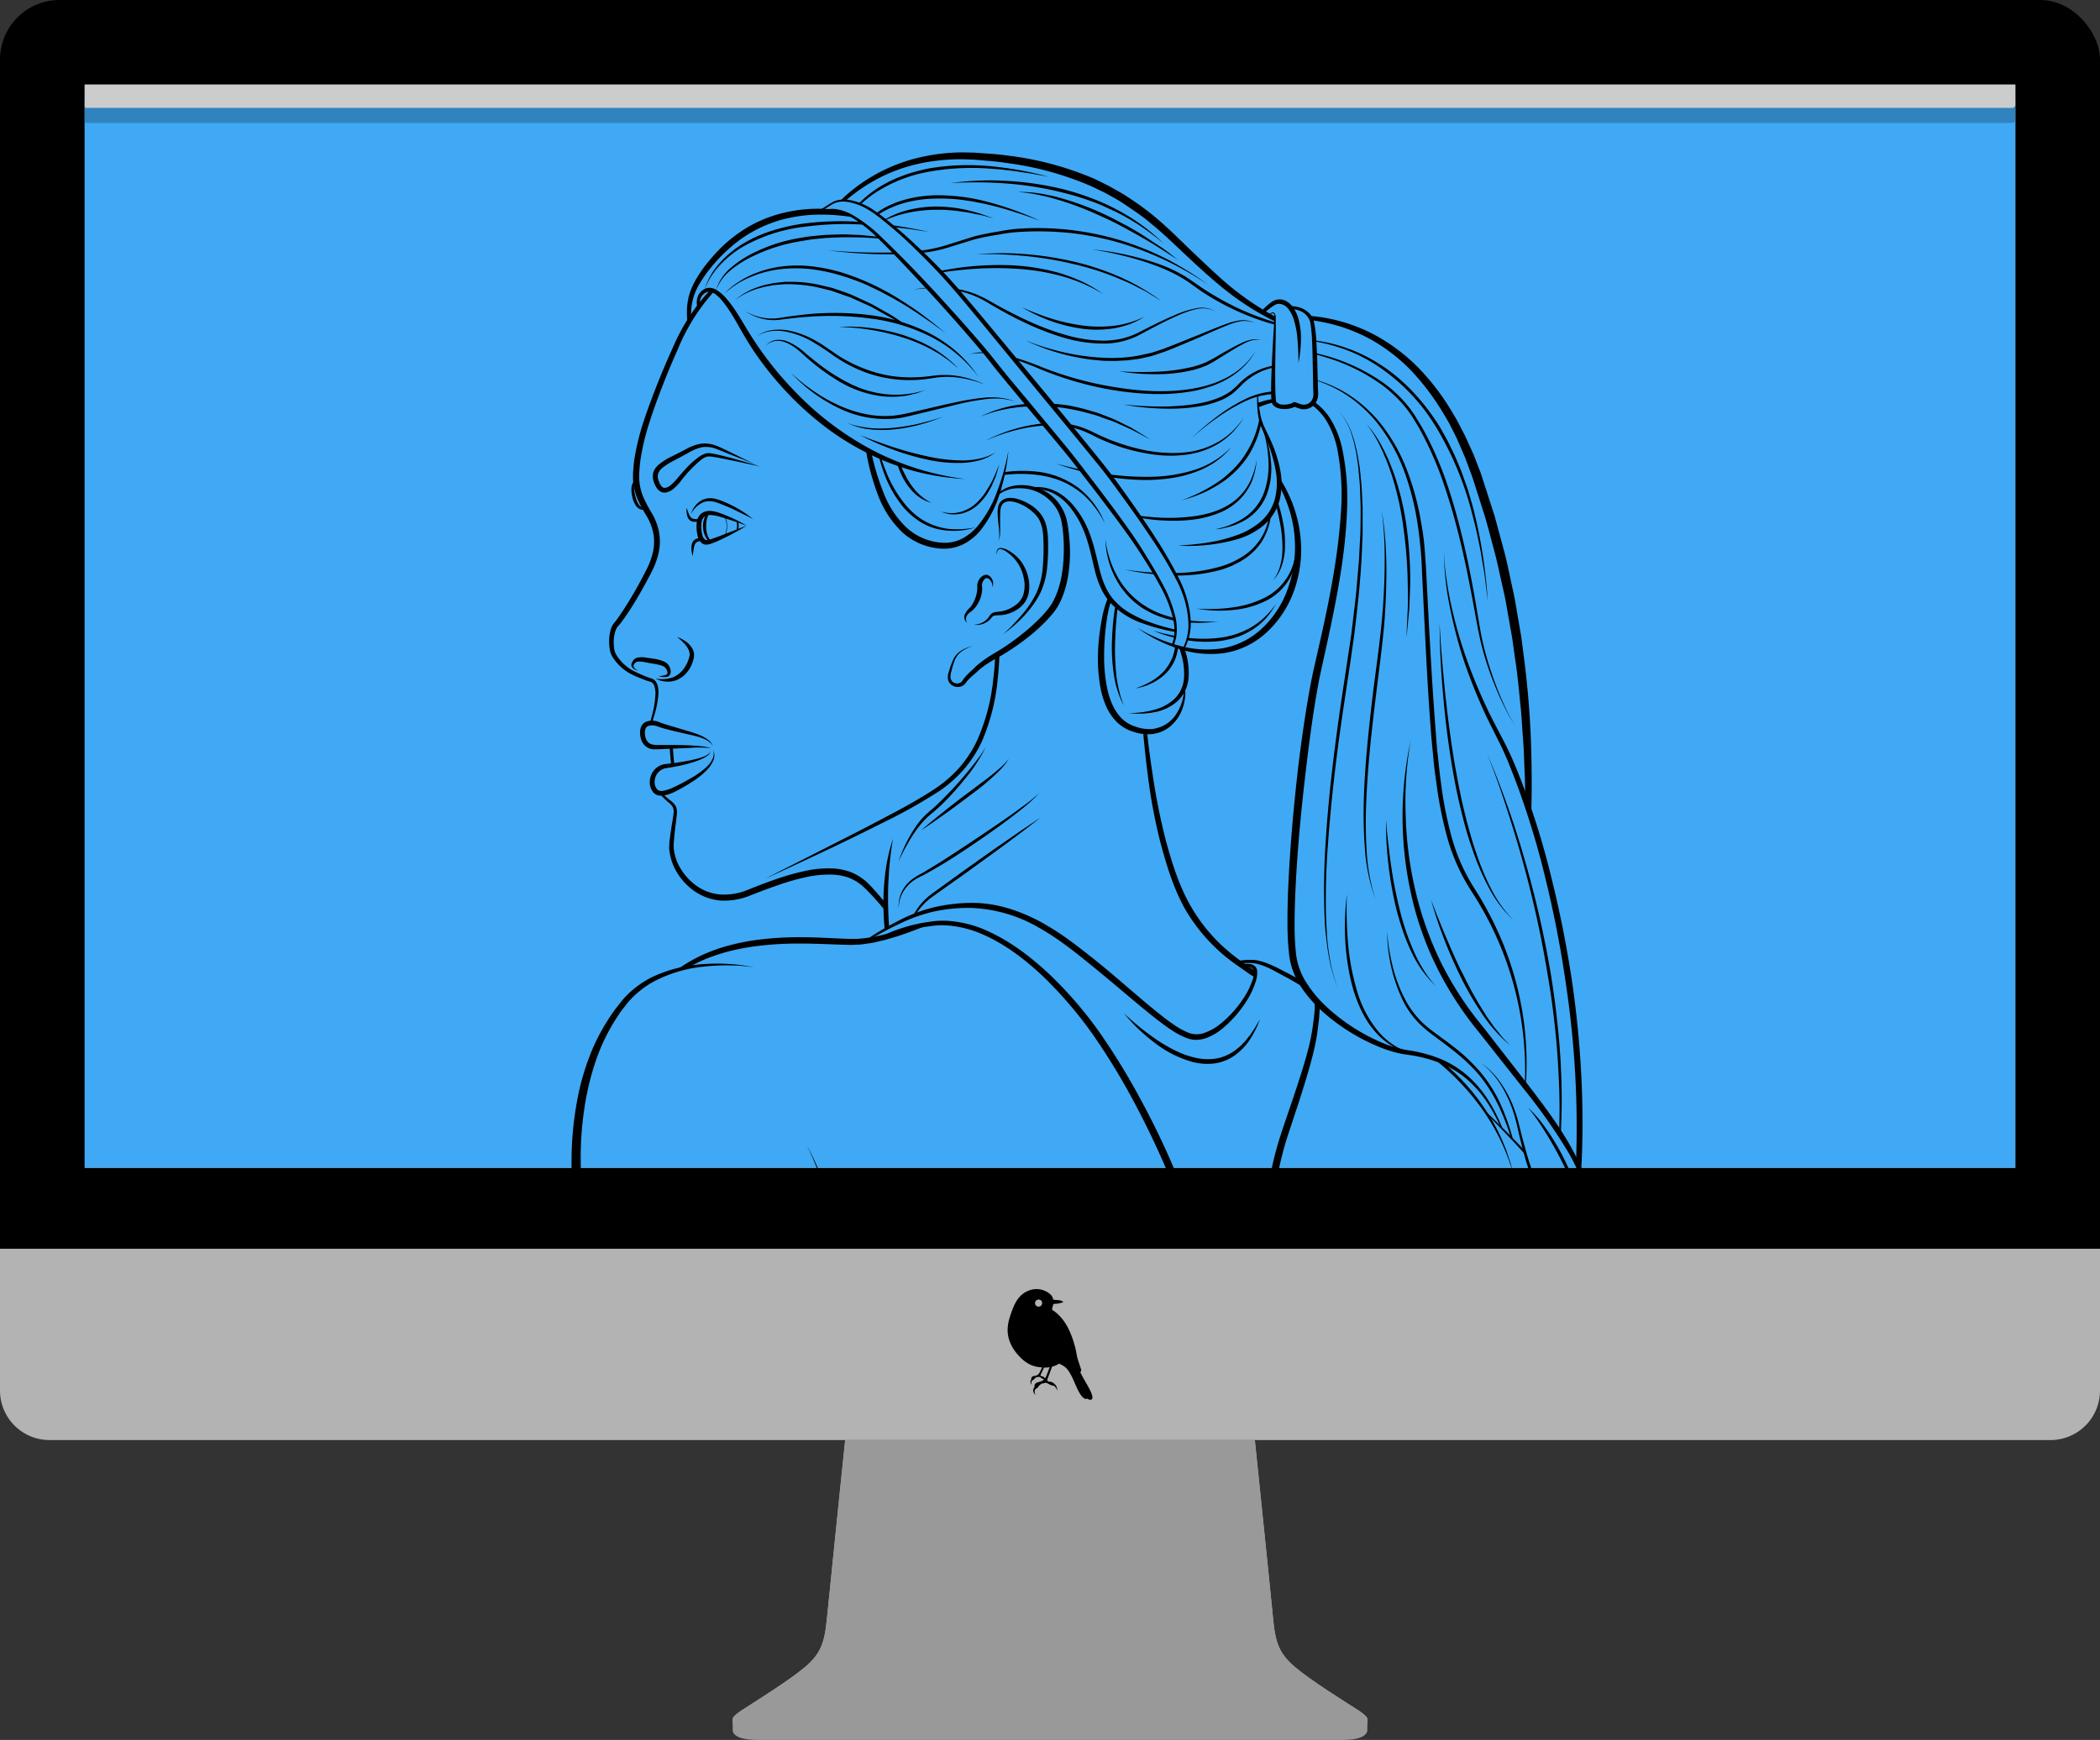 <svg xmlns="http://www.w3.org/2000/svg" viewBox="0 0 770 638.15"><rect x="0" y="0" width="770" height="638.15" fill="#333333" stroke="none"/><defs><style>.cls-1{fill:#b3b3b3;}.cls-2{fill:#999;}.cls-3{fill:none;}.cls-4{fill:#fff;}.cls-5{fill:#3fa9f5;}.cls-6{fill:#3183bf;}.cls-7{fill:#ccc;}</style></defs><title>mac_svg2</title><g id="Layer_2" data-name="Layer 2"><g id="Mac_Empty" data-name="Mac Empty"><path class="cls-1" d="M497.61,627c-4.1-2.61-17.33-10.87-22.88-15.65s-7.07-8.6-7.9-17.41-7.68-75-7.68-75H310.85s-6.84,66.25-7.68,75-2.35,12.63-7.9,17.41-18.78,13-22.88,15.65-3.75,3.49-3.75,3.49v1.16c0,.36,0,.36.9,1.82s3.21,1.55,3.21,1.55h224.5s2.31-.09,3.21-1.55.9-1.46.9-1.82v-1.16S501.71,629.6,497.61,627Z"/><path class="cls-2" d="M497.61,627c-4.1-2.61-17.33-10.87-22.88-15.65s-7.07-8.6-7.9-17.41-7.68-75-7.68-75H310.85s-6.84,66.25-7.68,75-2.35,12.63-7.9,17.41-18.78,13-22.88,15.65-3.75,3.49-3.75,3.49v1.16c0,.36,0,.36.9,1.82s3.21,1.55,3.21,1.55h224.5s2.31-.09,3.21-1.55.9-1.46.9-1.82v-1.16S501.71,629.6,497.61,627Z"/><rect class="cls-3" x="284.03" y="522.58" width="193.05" height="17.38"/><rect width="770" height="528.13" rx="21.82" ry="21.82"/><path class="cls-1" d="M0,458H770a0,0,0,0,1,0,0V510a18.17,18.17,0,0,1-18.17,18.17H18.17A18.17,18.17,0,0,1,0,510V458A0,0,0,0,1,0,458Z"/><rect class="cls-4" x="31.07" y="31.07" width="707.87" height="397.2"/><path class="cls-2" d="M501.36,634.41v-3.93c-.14,3.33-9,3.84-9,3.84H277.65s-8.87-.51-9-3.84v3.93s-.69,3.74,9,3.74h214.7C502.05,638.15,501.36,634.41,501.36,634.41Z"/><path d="M400.52,512.22a3.31,3.31,0,0,0-.16-.75,9.78,9.78,0,0,0-.52-1.28c-.39-.82-.82-1.6-1.26-2.38s-.89-1.53-1.32-2.3-.81-1.51-1.18-2.28a.67.67,0,0,0,.25-.22,1,1,0,0,0,.08-.72,1,1,0,0,0-.07-.21l-.06-.19-.25-.77c-.17-.51-.33-1-.51-1.53s-.33-1-.46-1.51c-.07-.25-.13-.51-.18-.76l-.15-.78c-.09-.53-.19-1.06-.31-1.6-.05-.27-.12-.53-.19-.79l-.21-.78c-.29-1-.6-2.08-1-3.1a30.1,30.1,0,0,0-1.29-3,20.24,20.24,0,0,0-1.68-2.79,15.6,15.6,0,0,0-2.14-2.45,11.48,11.48,0,0,0-2.09-1.58,2.25,2.25,0,0,1,0-.58,4.31,4.31,0,0,1,.11-.49c.05-.16.11-.33.15-.5a3.75,3.75,0,0,0,.13-.58c.19,0,.37-.08.54-.1h.2a8.2,8.2,0,0,0,2.21-.39,1.63,1.63,0,0,1,.74-.13c-.41-.77-1.77-.87-2.72-.9h0l-1-.1a3.78,3.78,0,0,0-.31-1l-.14-.24a2,2,0,0,0-.16-.24l-.18-.21-.19-.2a7.23,7.23,0,0,0-1.79-1.21,7.65,7.65,0,0,0-4.22-.74c-.36.05-.71.12-1.07.2s-.69.21-1,.34a8.89,8.89,0,0,0-3.5,2.53,13.71,13.71,0,0,0-2.12,3.73,38.06,38.06,0,0,0-1.4,4,15.49,15.49,0,0,0-.64,4.24,12.18,12.18,0,0,0,.81,4.23,14.87,14.87,0,0,0,2.1,3.73,19.11,19.11,0,0,0,2.94,3.09,12.64,12.64,0,0,0,1.77,1.22,9.65,9.65,0,0,0,2,.86,12,12,0,0,0,2.11.43l.92.08,0,0-.48,1c-.17.34-.33.67-.51,1a1.83,1.83,0,0,1-.31.42,2.49,2.49,0,0,1-.4.34,2.59,2.59,0,0,1-1,.35,3.7,3.7,0,0,0-.54.11.9.9,0,0,0-.49.3,1,1,0,0,0-.26.51.57.57,0,0,0,.07.29,2.34,2.34,0,0,0-.26.43,1.11,1.11,0,0,0-.11.6,1.54,1.54,0,0,0,.19.57l.28.51-.08-.59a1,1,0,0,1,.23-1,2.24,2.24,0,0,1,.47-.27l.13-.1.1-.12c.05-.07.12-.13.18-.2a3.62,3.62,0,0,1,.42-.36,1.49,1.49,0,0,1,.49-.24,1.09,1.09,0,0,1,.26,0,1.47,1.47,0,0,0,.29-.05.35.35,0,0,0,.16-.08l.23.07.23.09.1.07.1.08a3.19,3.19,0,0,0,.42.3,2.94,2.94,0,0,0,.46.25,1.06,1.06,0,0,0,.25.09l.12,0a2.42,2.42,0,0,1-.33.31,2.89,2.89,0,0,1-.69.38,6.15,6.15,0,0,1-.76.25,7.92,7.92,0,0,0-.79.24,1.42,1.42,0,0,0-.69.49,3.35,3.35,0,0,0-.21.36.87.87,0,0,0-.1.42.69.69,0,0,0,.05.24s0,0,0,.08a5.29,5.29,0,0,0-.39.75,2.07,2.07,0,0,0-.1.43,1.37,1.37,0,0,0,0,.45,2,2,0,0,0,.38.79l.42.58-.18-.7a1.5,1.5,0,0,1,.2-1.46,1.47,1.47,0,0,1,.31-.23c.11-.07.24-.13.37-.22a1,1,0,0,0,.18-.17l.07-.09.05-.09a3.92,3.92,0,0,1,.25-.32,5.39,5.39,0,0,1,.59-.58,2.51,2.51,0,0,1,.7-.42l.09,0,.1,0,.21,0a2.75,2.75,0,0,0,.41-.11.72.72,0,0,0,.24-.14,2.14,2.14,0,0,1,.35.06,1.48,1.48,0,0,1,.36.1l.17.07.16.1a7.14,7.14,0,0,0,1.41.66,1.8,1.8,0,0,0,.39.08l.09,0,.09,0a.94.94,0,0,1,.15.06,1.92,1.92,0,0,1,.55.48,4.21,4.21,0,0,1,.43.61l.41.73-.19-.81a4.77,4.77,0,0,0-.28-.83,1.22,1.22,0,0,0-.25-.4l-.27-.31a3.37,3.37,0,0,0-.68-.57,3.42,3.42,0,0,0-.8-.37l-.22-.05-.21,0-.21,0-.19-.05a.94.94,0,0,1-.33-.17.4.4,0,0,1-.14-.28,1,1,0,0,1,.05-.37,3,3,0,0,1,.13-.39l.29-.79c.4-1.07.79-2.13,1.17-3.2a1.55,1.55,0,0,0,.08-.23,9.12,9.12,0,0,0,1.74-.65,8.13,8.13,0,0,0,.81-.47,9.86,9.86,0,0,1,2.18,1.22l.13.1.12.1.24.21.21.24.11.11.1.13c.27.34.51.7.75,1.07a23.12,23.12,0,0,1,1.23,2.31c.37.8.71,1.61,1.07,2.43s.73,1.63,1.16,2.42q.33.6.72,1.17a5.3,5.3,0,0,0,1,1.08,3,3,0,0,0,.35.23,1.21,1.21,0,0,0,.48.12.89.89,0,0,0,.54-.14h0l.13.09a3,3,0,0,0,.35.22,1.55,1.55,0,0,0,.46.13,1,1,0,0,0,.29,0l.16,0a1.19,1.19,0,0,0,.15-.09,1,1,0,0,0,.32-.48A1.6,1.6,0,0,0,400.52,512.22ZM384.67,502c-.2.51-.38,1-.58,1.53s-.39,1-.62,1.5a1.83,1.83,0,0,1-.18.34l-.11.16v0a2.47,2.47,0,0,0-.35-.37,2.14,2.14,0,0,0-.52-.32,1.52,1.52,0,0,0-.28-.09l-.13,0-.12,0a.72.72,0,0,1-.19-.14.34.34,0,0,1-.06-.2,1.52,1.52,0,0,1,.18-.5l.25-.53.84-1.8h.52a9.42,9.42,0,0,0,1.59-.16C384.82,501.61,384.74,501.82,384.67,502Zm-2.56-24.2a1.3,1.3,0,1,1-1.3-1.16A1.24,1.24,0,0,1,382.11,477.84Z"/><rect class="cls-5" x="31.07" y="31.07" width="707.87" height="397.2"/><path class="cls-6" d="M737.82,45.1H31.62a.55.55,0,0,1-.55-.55V36.6H738.93V44A1.1,1.1,0,0,1,737.82,45.1Z"/><path class="cls-7" d="M737.82,39.57H31.62a.55.55,0,0,1-.55-.55v-8H738.93v7.39A1.1,1.1,0,0,1,737.82,39.57Z"/><path d="M325,331.66l-1.2-1.52c-1.16-1.37-2.3-2.76-3.55-4.09a27.1,27.1,0,0,0-1.91-2c-.33-.32-.65-.64-1-.95l-1.13-.87a18.52,18.52,0,0,0-5-2.65c-.91-.23-1.81-.53-2.74-.69a21.77,21.77,0,0,0-2.78-.35,39.64,39.64,0,0,0-10.95,1,89.88,89.88,0,0,0-10.45,3c-3.4,1.18-6.75,2.47-10.08,3.81a22.88,22.88,0,0,1-10,1.72,17.53,17.53,0,0,1-9.31-3.54,21.19,21.19,0,0,1-6.37-7.88,17.12,17.12,0,0,1-1.41-4.86l-.1-.63v-.62c0-.42,0-.82,0-1.26l.24-2.65c.17-1.77.39-3.53.62-5.31.11-.88.23-1.78.3-2.7a5.84,5.84,0,0,0-.4-2.93,7.11,7.11,0,0,0-2-2.11c-.69-.56-1.38-1.12-2-1.7-.3-.27-.58-.55-.85-.84-.27,0-.54,0-.82,0h-.2a13.42,13.42,0,0,0,1.25,1.45c.65.65,1.33,1.25,2,1.84a6.18,6.18,0,0,1,1.6,1.82,4.72,4.72,0,0,1,.19,2.34c-.09.85-.23,1.73-.38,2.61-.29,1.76-.58,3.54-.81,5.32-.13.89-.24,1.78-.33,2.68,0,.45,0,.95-.06,1.42v.72l.08.7a19,19,0,0,0,1.43,5.43,22.44,22.44,0,0,0,6.79,8.77A19.75,19.75,0,0,0,264,330.27a24.73,24.73,0,0,0,11-1.8c3.32-1.32,6.64-2.57,10-3.72a85.25,85.25,0,0,1,10.16-2.95,38.88,38.88,0,0,1,10.32-1,19.54,19.54,0,0,1,2.54.28c.84.13,1.64.39,2.47.58a16.61,16.61,0,0,1,4.46,2.27l1,.75c.32.28.63.59.95.88.64.58,1.26,1.2,1.86,1.85,1.24,1.25,2.4,2.59,3.58,3.92.71.83,1.41,1.68,2.12,2.53A4.67,4.67,0,0,1,325,331.66Z"/><path d="M261.43,275.07a4.28,4.28,0,0,1,.17,3.67,10.26,10.26,0,0,1-2,3.23,27.32,27.32,0,0,1-5.82,4.76,58.41,58.41,0,0,1-6.49,3.73,16.14,16.14,0,0,1-3.7,1.27,5.63,5.63,0,0,1-2.17,0,3.54,3.54,0,0,1-2-1.26,5.85,5.85,0,0,1-1.15-4.1,7,7,0,0,1,1.52-3.86,6.52,6.52,0,0,1,3.54-2.17c.33-.06.69-.12,1-.16l.91-.1,1.81-.21c2.42-.33,4.85-.72,7.22-1.27a24.4,24.4,0,0,0,3.51-1,7.91,7.91,0,0,0,1.62-.81,1.71,1.71,0,0,0,1-1.43,1.83,1.83,0,0,1-.79,1.64,8.57,8.57,0,0,1-1.58,1,26.06,26.06,0,0,1-3.47,1.42,56.31,56.31,0,0,1-7.24,1.8l-1.84.33-.93.13-.81.15a5,5,0,0,0-2.6,1.72c-1.31,1.63-1.53,4.28-.31,5.79a1.79,1.79,0,0,0,1,.68,4,4,0,0,0,1.49,0,15.37,15.37,0,0,0,3.3-1.09,72.33,72.33,0,0,0,6.46-3.38,29.94,29.94,0,0,0,5.92-4.18,9.59,9.59,0,0,0,2.17-2.82A4.3,4.3,0,0,0,261.43,275.07Z"/><path d="M261.33,273.69a2.89,2.89,0,0,0-1.07-1.41,8.77,8.77,0,0,0-1.51-1,16.71,16.71,0,0,0-3.39-1.22c-1.15-.32-2.34-.57-3.54-.84l-3.57-.83c-1.19-.28-2.38-.57-3.57-.88a35.8,35.8,0,0,1-3.61-1.1,5.22,5.22,0,0,0-3-.25,2.21,2.21,0,0,0-1.11.62,2.41,2.41,0,0,0-.44,1.24c-.31,2.09.56,4.52,2.48,5a14.35,14.35,0,0,0,3.4.21H246c2.45,0,4.9.06,7.35.18,1.22.07,2.45.17,3.67.29a14.81,14.81,0,0,1,3.61.71,37,37,0,0,0-7.29-.13l-7.31.33-3.66.15-1.84.06c-.3,0-.64,0-1,0a4.81,4.81,0,0,1-1-.18,4.94,4.94,0,0,1-3.2-2.81,7.67,7.67,0,0,1-.57-4.06,4,4,0,0,1,.87-2.13,3.81,3.81,0,0,1,2-1.16,6.57,6.57,0,0,1,4.13.39c2.1.85,4.56,1.46,6.87,2.18s4.67,1.34,7,2.18a18.19,18.19,0,0,1,3.35,1.63C260,271.59,261.11,272.44,261.33,273.69Z"/><path d="M234,246.08a5.64,5.64,0,0,1-1.42-.64,2.18,2.18,0,0,1-1.08-1.4,1.85,1.85,0,0,1,.22-1,4.31,4.31,0,0,1,.41-.75,2.76,2.76,0,0,1,1.55-1.08,8.55,8.55,0,0,1,3.3,0c1,.12,2,.27,3,.43a17.6,17.6,0,0,1,3.07.8,5.47,5.47,0,0,1,1.55.89,4.16,4.16,0,0,1,1,1.5,3.66,3.66,0,0,1,.3,1.79,2.14,2.14,0,0,1-.36,1,1.76,1.76,0,0,1-.85.59,3.49,3.49,0,0,1-.86.09c-.26,0-.51,0-.78,0a5.23,5.23,0,0,1-1.52-.28,7.43,7.43,0,0,0,1.49-.21l.72-.17a2.17,2.17,0,0,0,.63-.22c.6-.31.4-1.21,0-1.93a3.53,3.53,0,0,0-.79-.91,4.33,4.33,0,0,0-1.12-.51,19.6,19.6,0,0,0-2.81-.63l-3-.52a9.22,9.22,0,0,0-2.73-.27,1.65,1.65,0,0,0-1,.47,3.27,3.27,0,0,0-.66,1,1.65,1.65,0,0,0,.53,1.08A8.94,8.94,0,0,0,234,246.08Z"/><path d="M248.22,233.6a12.36,12.36,0,0,1,3.11,1.59,8.29,8.29,0,0,1,2.51,2.65,4.69,4.69,0,0,1,.62,1.88,7.08,7.08,0,0,1,0,1c0,.3-.08.62-.15.92a12.66,12.66,0,0,1-1.33,3.41,12.27,12.27,0,0,1-2.34,2.85,9.82,9.82,0,0,1-3.25,1.77,9.59,9.59,0,0,1-7-.78,12.34,12.34,0,0,0,6.51-.52,9.7,9.7,0,0,0,4.52-4.21,11.41,11.41,0,0,0,1.24-2.92c.07-.25.12-.51.19-.76s0-.45,0-.68a4.18,4.18,0,0,0-.32-1.39,8.63,8.63,0,0,0-1.83-2.6A23,23,0,0,0,248.22,233.6Z"/><path d="M364.88,240.66c-.11,2.66-.3,5.32-.64,8a73.4,73.4,0,0,1-5.85,22.65,42.83,42.83,0,0,1-6.24,9.79,45.53,45.53,0,0,1-8.69,7.75c-3.21,2.21-6.67,4.21-10.08,6.15s-6.95,3.78-10.45,5.63c-7,3.7-14.07,7.28-21.14,10.86l-21.21,10.76c7.23-3.24,14.4-6.63,21.59-10s14.29-6.87,21.38-10.42a193.61,193.61,0,0,0,20.82-11.67,46.72,46.72,0,0,0,9.06-8A44.35,44.35,0,0,0,360,272a75.1,75.1,0,0,0,5.85-23.23c.34-2.94.52-5.89.61-8.84A7.14,7.14,0,0,1,364.88,240.66Z"/><path d="M278.56,171.06c-3.73-.78-7.43-1.65-11.17-2.38-1.86-.38-3.72-.77-5.58-1.06a7.87,7.87,0,0,0-2.59-.15,7.2,7.2,0,0,0-2.27,1.25,50.33,50.33,0,0,0-7.68,8.18,17.42,17.42,0,0,1-2.07,2.15,6.33,6.33,0,0,1-2.87,1.56,3.26,3.26,0,0,1-1.91-.2,5.44,5.44,0,0,1-.8-.51c-.2-.21-.44-.42-.61-.64a8.86,8.86,0,0,1-1.39-2.87,5.49,5.49,0,0,1,0-3.33,6.32,6.32,0,0,1,1.9-2.65,24.75,24.75,0,0,1,5-3.11c1.72-.86,3.38-1.7,5.08-2.59a16.51,16.51,0,0,1,5.57-2,11.92,11.92,0,0,1,5.88.93c1.8.74,3.58,1.65,5.35,2.5C271.94,167.89,275.27,169.6,278.56,171.06Zm0,0c-3.66-1.63-7.29-3-10.73-4.34-1.73-.66-3.38-1.43-5.12-2.06a10.73,10.73,0,0,0-5.31-.64,16.92,16.92,0,0,0-5,2.06c-1.65.91-3.37,1.83-5,2.7a24.39,24.39,0,0,0-4.64,2.92,4.51,4.51,0,0,0-1.39,1.92,3.84,3.84,0,0,0,0,2.3,7.08,7.08,0,0,0,1.06,2.25,1.57,1.57,0,0,0,1.64.74,4.73,4.73,0,0,0,2.07-1.16,18.34,18.34,0,0,0,1.91-1.93c1.2-1.42,2.47-2.94,3.79-4.32a29,29,0,0,1,4.37-3.88,8.37,8.37,0,0,1,2.78-1.35,5,5,0,0,1,.85-.08c.26,0,.53,0,.78.08.48.08,1,.15,1.43.25,1.89.39,3.74.85,5.59,1.33C271.27,168.86,274.93,169.89,278.56,171.06Z"/><path d="M391.77,194.54a33.26,33.26,0,0,0-.79-4.39,16.85,16.85,0,0,0-1.81-4.18,16.2,16.2,0,0,0-6.57-6.12,17.89,17.89,0,0,0-8.67-1.92,14.63,14.63,0,0,0-4.38.82,14.83,14.83,0,0,0-2.95,1.56c-.1.34-.19.68-.31,1a14.74,14.74,0,0,1,3.54-1.74,13.55,13.55,0,0,1,4.11-.5,15.85,15.85,0,0,1,13.65,7.81,15.35,15.35,0,0,1,1.49,3.77,35.1,35.1,0,0,1,.65,4.12,61.4,61.4,0,0,1,.31,8.47c-.19,5.62-1,11.33-3.39,16.3a18.5,18.5,0,0,1-2.1,3.48,38.73,38.73,0,0,1-2.74,3.18,69.25,69.25,0,0,1-6.25,5.72c-2.19,1.81-4.49,3.5-6.85,5.09-1.18.79-2.38,1.55-3.59,2.26s-2.51,1.5-3.71,2.34a32.32,32.32,0,0,0-3.5,2.73c-.27.25-.56.54-.8.78l-.75.72c-.52.47-1.08,1-1.6,1.5a14.29,14.29,0,0,0-1.47,1.73c-.11.15-.22.31-.32.47l-.16.23-.12.15a1.74,1.74,0,0,1-.61.48,2.54,2.54,0,0,1-3.1-.67,2.73,2.73,0,0,1-.47-1.71,8.06,8.06,0,0,1,.38-2,26.63,26.63,0,0,1,1.26-4.06,7.51,7.51,0,0,1,2.65-3.18,16.9,16.9,0,0,1,3.84-1.88,16.81,16.81,0,0,0-4,1.59,7.91,7.91,0,0,0-3,3.19,26.77,26.77,0,0,0-1.55,4.09c-.45,1.28-1,3.06,0,4.61a3.79,3.79,0,0,0,4.63,1.25,3.18,3.18,0,0,0,1.1-.8l.23-.27.16-.21c.09-.14.2-.27.3-.4a13.23,13.23,0,0,1,1.4-1.5c.5-.47,1.05-.91,1.6-1.39.28-.24.56-.48.84-.75s.49-.47.76-.7a30,30,0,0,1,3.39-2.47c1.19-.77,2.4-1.46,3.67-2.15s2.52-1.47,3.75-2.26c2.44-1.57,4.82-3.26,7.11-5.07a67,67,0,0,0,6.52-5.87c1-1.08,2-2.14,2.92-3.34a20.75,20.75,0,0,0,2.37-3.89c2.55-5.48,3.36-11.43,3.49-17.27A62.5,62.5,0,0,0,391.77,194.54Z"/><path d="M367.79,232.64a69.18,69.18,0,0,0,6.89-7.13,37.87,37.87,0,0,0,5.4-8.14,29.19,29.19,0,0,0,2.28-9.37,82.43,82.43,0,0,0,.23-9.83c-.08-3.21-.52-6.5-2.46-8.9a16.66,16.66,0,0,0-7.82-5.07c-1.47-.42-3.15-.53-4.27.28s-1.27,2.54-1.31,4.14,0,3.3,0,5c0,.84,0,1.67-.06,2.51a4.77,4.77,0,0,1-.72,2.37,4.63,4.63,0,0,0,.45-2.38c0-.83-.07-1.65-.14-2.47-.15-1.65-.38-3.29-.45-5a11.86,11.86,0,0,1,.14-2.58,4,4,0,0,1,1.35-2.45,4.76,4.76,0,0,1,2.64-1,9.08,9.08,0,0,1,2.66.25,18.09,18.09,0,0,1,4.77,2,14.46,14.46,0,0,1,4,3.35,11.73,11.73,0,0,1,2.3,4.78,24.84,24.84,0,0,1,.61,5.11,78.84,78.84,0,0,1-.33,10.06,28.15,28.15,0,0,1-2.73,9.78C378,224,373.12,228.71,367.79,232.64Z"/><path d="M273.78,192.79c-1.77-.61-3.51-1.28-5.29-1.85s-3.52-1.17-5.28-1.62a13.81,13.81,0,0,0-2.59-.42,3.67,3.67,0,0,0-2.19.54,2.89,2.89,0,0,0-1.13,1.78,9.86,9.86,0,0,0-.13,2.53,11,11,0,0,0,.38,2.55,2.54,2.54,0,0,0,1.09,1.68l.18.08.22,0a1.52,1.52,0,0,0,.47,0,9,9,0,0,0,1.25-.33c.86-.28,1.73-.6,2.59-.91Zm0,0a94.13,94.13,0,0,1-9.9,5.32c-.86.39-1.72.77-2.62,1.09a9.78,9.78,0,0,1-1.44.45,3,3,0,0,1-.91.08l-.48,0-.47-.17a3.17,3.17,0,0,1-.82-.52,3.65,3.65,0,0,1-.57-.7,5.66,5.66,0,0,1-.68-1.49,12.87,12.87,0,0,1-.48-3,11.86,11.86,0,0,1,.21-3,4.47,4.47,0,0,1,1.9-2.75,5.15,5.15,0,0,1,3.17-.69,12.06,12.06,0,0,1,2.89.64A55.57,55.57,0,0,1,273.78,192.79Z"/><path d="M253.37,188.54a8.3,8.3,0,0,1,4.25-5.23,7.22,7.22,0,0,1,3.52-.55l.89.12c.29.06.57.15.86.23.58.15,1.09.36,1.62.55a42.88,42.88,0,0,1,11.65,6.75c-2-1.07-4-2-6-3s-4-1.85-6.09-2.64a14.91,14.91,0,0,0-1.53-.55c-.26-.07-.51-.16-.76-.22l-.77-.12a6.62,6.62,0,0,0-3.06.29A9.26,9.26,0,0,0,253.37,188.54Z"/><path d="M256.43,197.3a7.72,7.72,0,0,0-1.21.35,2.77,2.77,0,0,0-1.35,1.37,4.62,4.62,0,0,0-.35,1.7,10.29,10.29,0,0,0,.44,3.19c.19-1,.28-2.1.48-3.08s.51-1.82,1.28-2.11a10.08,10.08,0,0,1,1.37-.43A3.43,3.43,0,0,1,256.43,197.3Z"/><path d="M237,186.06l-.4.08a2.7,2.7,0,0,1-1-.08,2.5,2.5,0,0,1-1.44-1.12,6.82,6.82,0,0,1-.87-1.87,14.1,14.1,0,0,1-.54-2.08,12.57,12.57,0,0,1-.3-2.12,6.1,6.1,0,0,1,1.6-3.88,5.3,5.3,0,0,0-2.52,3.83,13.11,13.11,0,0,0,.64,4.63,7.43,7.43,0,0,0,1.1,2.15,3.24,3.24,0,0,0,2.15,1.36,3.42,3.42,0,0,0,1.28-.06c.15-.07.3-.12.44-.17A3.93,3.93,0,0,1,237,186.06Z"/><path d="M319.25,164.74a111.8,111.8,0,0,1-28.64-22.06,124,124,0,0,1-11.53-14c-1.76-2.47-3.4-5-5-7.6s-3.1-5.29-4.87-7.84a40.18,40.18,0,0,0-2.85-3.71,14.88,14.88,0,0,0-3.63-3.18,5.38,5.38,0,0,0-2.51-.79,3.8,3.8,0,0,0-1.38.22,5.53,5.53,0,0,0-1.18.63,5.4,5.4,0,0,0-2.17,4.47,11.49,11.49,0,0,0,.32,2.64,1.92,1.92,0,0,1,.92-.61,10.18,10.18,0,0,1-.09-2,4.16,4.16,0,0,1,1.79-3.4,2.78,2.78,0,0,1,1.72-.53,4.15,4.15,0,0,1,1.79.67,14.55,14.55,0,0,1,3.13,3,42.1,42.1,0,0,1,2.62,3.64c1.63,2.53,3.08,5.18,4.61,7.85s3.18,5.3,4.92,7.84A122.62,122.62,0,0,0,288.9,144.3a116.16,116.16,0,0,0,13.78,12.35,100.6,100.6,0,0,0,15.73,9.72,90,90,0,0,0,17.27,6.52,91.09,91.09,0,0,0,18.16,2.79A99.54,99.54,0,0,1,319.25,164.74Z"/><path d="M365.67,180.09a42.31,42.31,0,0,1-7.42,13.12,19.33,19.33,0,0,1-5.74,4.48,13.9,13.9,0,0,1-7,1.36,21.14,21.14,0,0,1-13.2-5.63,34.66,34.66,0,0,1-8.2-12.35,88.71,88.71,0,0,1-4.5-14.56c-.06-.26-.11-.52-.17-.77a3.82,3.82,0,0,1-.7-.23,6.87,6.87,0,0,1-1.31-.74c.13.7.25,1.41.39,2.12a83.35,83.35,0,0,0,4.23,15,36.37,36.37,0,0,0,8.68,13.23,23.31,23.31,0,0,0,14.69,6.12,16,16,0,0,0,8-1.74,19.89,19.89,0,0,0,6.22-5.13,41.25,41.25,0,0,0,7.12-13.94,74.22,74.22,0,0,0,3-15.2A85.28,85.28,0,0,1,365.67,180.09Z"/><path d="M310,78.06a1.52,1.52,0,0,1-.54-.43,1.85,1.85,0,0,1-1.26-.55,67.26,67.26,0,0,0-7-.51,54.08,54.08,0,0,0-15.84,2,47.59,47.59,0,0,0-14.46,6.86,51.46,51.46,0,0,0-6.19,5.1,65.22,65.22,0,0,0-5.36,5.92,44.93,44.93,0,0,0-4.5,6.63,28.66,28.66,0,0,0-1.7,3.68,21.73,21.73,0,0,0-1,4,26.14,26.14,0,0,0,0,7.7,2.39,2.39,0,0,1,1.35-.49,24.65,24.65,0,0,1,.28-6.92,21.44,21.44,0,0,1,2.75-7A46.6,46.6,0,0,1,261,97.75,57,57,0,0,1,272.22,87.3,48.26,48.26,0,0,1,286,80.76a55.42,55.42,0,0,1,15.18-2.06,74.66,74.66,0,0,1,12.38,1.1C312.37,79.21,311.17,78.62,310,78.06Z"/><path d="M467.65,116.14c-2.28-1.22-4.51-2.51-6.68-3.9A102.89,102.89,0,0,1,448.68,103c-3.87-3.39-7.6-7-11.37-10.56s-7.4-7.28-11.34-10.74a98.06,98.06,0,0,0-12.58-9.5c-2.18-1.48-4.54-2.68-6.82-4L403,66.42l-1.78-.87-1.83-.75A115.75,115.75,0,0,0,369,57c-2.59-.4-5.21-.55-7.82-.74l-3.91-.28-4-.08a69.78,69.78,0,0,0-15.7,1.75A61.85,61.85,0,0,0,309.81,72c-.6.56-1.17,1.13-1.76,1.71a1.71,1.71,0,0,1,.45,0c.22-.07.44-.13.67-.18a2.22,2.22,0,0,1,1,0l.56-.49a63.79,63.79,0,0,1,12.83-8.38,61.87,61.87,0,0,1,14.48-4.86,73.91,73.91,0,0,1,15.21-1.38l3.83.13,3.84.33c2.57.22,5.14.41,7.67.83a115,115,0,0,1,29.65,7.79l1.77.73,1.73.83,3.45,1.66c2.21,1.27,4.5,2.42,6.62,3.85s4.24,2.85,6.33,4.34,4,3.15,6,4.84c3.91,3.33,7.59,6.94,11.41,10.51s7.62,7.06,11.66,10.4A104.45,104.45,0,0,0,460,113.81c2.43,1.47,4.93,2.82,7.47,4.08A4.12,4.12,0,0,1,467.65,116.14Z"/><path d="M476.2,192.59a50.78,50.78,0,0,0-2.39-8.21,54.5,54.5,0,0,0-4.68-9.16,9.16,9.16,0,0,1,.32,1.93,3.36,3.36,0,0,1-.21,1.35,53.17,53.17,0,0,1,2.85,6.52,45.6,45.6,0,0,1-.3,32,36.36,36.36,0,0,1-9,13.41,28.41,28.41,0,0,1-14.2,7.29,37.39,37.39,0,0,1-16.27-.93,57,57,0,0,1-15.28-6.55,48.65,48.65,0,0,0,7.16,4.41,55.53,55.53,0,0,0,7.8,3.25,37.28,37.28,0,0,0,16.9,1.63,29.8,29.8,0,0,0,15.4-7.46A38.33,38.33,0,0,0,474,217.93a45.07,45.07,0,0,0,3.1-16.82A51.83,51.83,0,0,0,476.2,192.59Z"/><path d="M469.38,172.24a48.32,48.32,0,0,0-3.32-10.4c-.73-1.66-1.52-3.29-2.29-4.89a19.63,19.63,0,0,1-1.65-5,42.27,42.27,0,0,1-.81-7l-.34.07a41.38,41.38,0,0,0,.31,7,19.65,19.65,0,0,0,1.47,5.29c.71,1.66,1.42,3.29,2.06,5a53.86,53.86,0,0,1,2.93,10.17,24.51,24.51,0,0,1-.23,10.31,16.71,16.71,0,0,1-5.33,8.56,27.18,27.18,0,0,1-9.08,5.07A54.21,54.21,0,0,1,442.75,199c-1.75.35-3.54.46-5.32.7l-5.36.43a66.12,66.12,0,0,0,21.46-2.32,27.06,27.06,0,0,0,9.75-5.09,18.45,18.45,0,0,0,5.94-9.38A25.92,25.92,0,0,0,469.38,172.24Z"/><path d="M460.13,357.41a5.14,5.14,0,0,1,.47-1.11c-2.57-1.64-5.08-3.36-7.48-5.23a62.18,62.18,0,0,1-16.58-18.85c-4.18-7.31-6.73-15.47-9-23.7a237.23,237.23,0,0,1-5-25.08c-.78-5.09-1.44-10.21-2-15.33a5.6,5.6,0,0,1-1.45-.22c.48,5.28,1,10.54,1.7,15.8a198.6,198.6,0,0,0,4.72,25.39c2.21,8.28,4.74,16.66,9,24.3a64.52,64.52,0,0,0,17.3,19.39c1.75,1.28,3.54,2.5,5.31,3.75l1.33.93,1.39.83.14.08A5.39,5.39,0,0,1,460.13,357.41Z"/><path d="M561.53,278.8a334.28,334.28,0,0,0-2.8-38.05l-.61-4.74-.31-2.36-.4-2.36-1.62-9.41c-.48-3.15-1.26-6.24-1.91-9.36s-1.3-6.24-2.08-9.32L549.31,194l-1.24-4.61-1.47-4.55-2.93-9.09c-.45-1.53-1-3-1.62-4.52l-1.72-4.49-2-4.39-1-2.19c-.34-.73-.73-1.43-1.09-2.15l-2.23-4.27-2.48-4.14a85.51,85.51,0,0,0-11.91-15.18,67.74,67.74,0,0,0-15.48-11.54A61.72,61.72,0,0,0,486,116.59q-2.81-.5-5.63-.72a3.52,3.52,0,0,1,1,1.65c1.45.21,2.9.45,4.34.76a60.55,60.55,0,0,1,17.45,6.52,64.73,64.73,0,0,1,14.61,11.49,89.53,89.53,0,0,1,11.21,14.9l2.36,4,2.11,4.18c.35.71.72,1.39,1,2.1l.93,2.16,1.86,4.3,1.64,4.41c.54,1.47,1.12,2.92,1.56,4.44l2.87,9,1.42,4.51L546,194.9l2.42,9.14c.78,3.06,1.39,6.15,2.09,9.22s1.45,6.14,1.93,9.26l1.65,9.31.41,2.33.32,2.35.65,4.68c1,6.24,1.52,12.52,2.17,18.8.31,3.14.44,6.3.69,9.44l.34,4.72.19,4.74c.1,3.15.31,6.31.33,9.46l.05,6,0,0a11.64,11.64,0,0,1,2.24,3.38Q561.73,288.27,561.53,278.8Z"/><path d="M365.41,203.55a3.94,3.94,0,0,1,.12-1.52,1.41,1.41,0,0,1,1.19-1.07,6.22,6.22,0,0,1,3,.92,15.19,15.19,0,0,1,4.64,4,15.77,15.77,0,0,1,2.6,5.64,13.8,13.8,0,0,1,.16,6.3,9.12,9.12,0,0,1-3.57,5.34,13.33,13.33,0,0,1-5.79,2.38c-1,.15-2.11.09-2.95.21a1.65,1.65,0,0,0-1,.5l-.21.23-.24.32a6,6,0,0,1-.55.58,7.12,7.12,0,0,1-2.71,1.53,5.61,5.61,0,0,1-3,.15,6.53,6.53,0,0,0,5.09-2.28c.15-.18.29-.36.42-.55l.18-.29.26-.36a2.84,2.84,0,0,1,1.52-1c1.12-.26,2.05-.23,3-.44a12.62,12.62,0,0,0,5-2.37,7.42,7.42,0,0,0,2.84-4.4,12.22,12.22,0,0,0-.07-5.51,14.73,14.73,0,0,0-6.07-9.33,5.8,5.8,0,0,0-2.51-1.19,1.09,1.09,0,0,0-1,.71A4,4,0,0,0,365.41,203.55Z"/><path d="M354.63,228.42a2.7,2.7,0,0,1-.95-1.33,2.84,2.84,0,0,1,.08-1.75,8.47,8.47,0,0,1,2-2.59,12.27,12.27,0,0,0,2.37-5.24,10.14,10.14,0,0,0,.21-1.42,4.89,4.89,0,0,0,0-.66l0-.34a1.9,1.9,0,0,1,0-.53,4.44,4.44,0,0,1,1.79-3.22,3,3,0,0,1,.91-.45,1.79,1.79,0,0,1,1.12,0,3,3,0,0,1,1.42,1.23,3.49,3.49,0,0,1,.34,3.21,3.59,3.59,0,0,0-1-2.69,2,2,0,0,0-1-.63,1.09,1.09,0,0,0-.86.38,3.18,3.18,0,0,0-1,2.18,2,2,0,0,0,0,.25l.06.44a6.84,6.84,0,0,1,0,.9,13.3,13.3,0,0,1-.21,1.68,11.28,11.28,0,0,1-3.11,5.83c-.89.81-1.71,1.19-2.19,2A2.42,2.42,0,0,0,354.63,228.42Z"/><path d="M460.92,355.81a2.71,2.71,0,0,0-.42-1,2.85,2.85,0,0,0-.76-.75,3.44,3.44,0,0,0-.93-.4,8.18,8.18,0,0,0-3.55,0,3.88,3.88,0,0,1,.4,1,6.89,6.89,0,0,1,2.81.12,1.82,1.82,0,0,1,1.33,2,9.91,9.91,0,0,1-.69,3.07,32.28,32.28,0,0,1-1.28,3.05,29.14,29.14,0,0,1-1.63,2.86,41.42,41.42,0,0,1-8.79,9.82,19.49,19.49,0,0,1-5.57,3.17,8.31,8.31,0,0,1-5.93.08,27.4,27.4,0,0,1-5.68-3.14c-1.84-1.23-3.59-2.61-5.35-4-7-5.62-13.69-11.67-20.66-17.41-3.5-2.85-7.05-5.66-10.66-8.38a103.49,103.49,0,0,0-11.43-7.48c-8-4.39-17-7.42-26.24-7.27a62.35,62.35,0,0,0-13.57,1.65,57.59,57.59,0,0,0-12.76,4.84,121.3,121.3,0,0,0-11.62,6.81l.33,0a5.46,5.46,0,0,1,.82.06c3.57-2.11,7.22-4.08,11-5.82a58,58,0,0,1,12.57-4.42A60.42,60.42,0,0,1,355.87,333a53.25,53.25,0,0,1,25.22,7.33c7.74,4.37,14.68,10.12,21.64,15.81s13.71,11.63,20.82,17.27c1.8,1.39,3.59,2.78,5.51,4.05a28.86,28.86,0,0,0,6.16,3.31,9.22,9.22,0,0,0,3.69.61,11.66,11.66,0,0,0,3.59-.74,21.14,21.14,0,0,0,6-3.62,42.62,42.62,0,0,0,8.92-10.45,27.87,27.87,0,0,0,1.64-3.05c.46-1.05.91-2.1,1.27-3.21a10.84,10.84,0,0,0,.67-3.51A3.7,3.7,0,0,0,460.92,355.81Z"/><path d="M329.79,342.23c1.35-.44,2.71-.85,4.09-1.19,1.11-.32,2.24-.51,3.37-.74s2.27-.4,3.41-.55a30,30,0,0,1,6.81-.32,39.62,39.62,0,0,1,13.17,3.41c8.4,3.73,15.79,9.5,22.44,15.87A151.35,151.35,0,0,1,401,379.84a241.61,241.61,0,0,1,14.48,23.73q6.6,12.26,12.09,25.08,1.81,4.32,3.47,8.72c1,0,2,.07,3,.12-1.25-3.35-2.58-6.65-4-9.93q-5.56-12.92-12.31-25.25a244,244,0,0,0-14.75-23.93,145.38,145.38,0,0,0-18.44-21.28c-6.88-6.4-14.5-12.2-23.24-16a41.39,41.39,0,0,0-13.82-3.37,31.35,31.35,0,0,0-7.12.42c-1.17.17-2.34.34-3.49.61s-2.31.47-3.44.82a59.15,59.15,0,0,0-10.21,3.81c1.89-.43,3.87-.8,6-1.15Z"/><path d="M305,445.71l.93,0c-2.65-8.79-5.65-17.59-10.12-25.64a94.8,94.8,0,0,1,5.39,13.13C302.62,437.3,303.84,441.49,305,445.71Z"/><path d="M339.15,338.9a5.53,5.53,0,0,1-2.15.42,6,6,0,0,1-1-.1c-2.25.79-4.51,1.54-6.78,2.21-5.73,1.62-11.59,3.09-17.42,2.93s-12-.62-18.08-.62A117.77,117.77,0,0,0,275.57,345a85.22,85.22,0,0,0-8.94,1.94,64.74,64.74,0,0,0-8.63,3.09,57,57,0,0,0-8,4.42c-.86.6-1.71,1.23-2.54,1.87a31.34,31.34,0,0,1,3.83-1.21,7.19,7.19,0,0,1,.89-.15,61.59,61.59,0,0,1,6.57-3.24,73.78,73.78,0,0,1,8.44-2.79,86.55,86.55,0,0,1,8.74-1.73,120.67,120.67,0,0,1,17.84-1.13c6,0,12,.36,18,.49.75,0,1.55-.05,2.32-.08a22.42,22.42,0,0,0,2.32-.17c1.52-.25,3.07-.38,4.55-.75s3-.63,4.45-1.08,2.93-.82,4.36-1.32c4.21-1.4,8.34-3,12.39-4.74l-1.73.34A6.52,6.52,0,0,1,339.15,338.9Z"/><path d="M214.42,446.25a147.17,147.17,0,0,1-1.49-21.18,117.54,117.54,0,0,1,1.33-18.47,98.74,98.74,0,0,1,4.36-18,70.35,70.35,0,0,1,8.25-16.44l.64-1,.7-.9,1.42-1.82a17.85,17.85,0,0,1,1.48-1.74,20.26,20.26,0,0,1,1.59-1.62,34.8,34.8,0,0,1,7.42-5.3,49.93,49.93,0,0,1,17.66-5.23,72.62,72.62,0,0,1,9.33-.48,69.6,69.6,0,0,1,9.34.66,70.14,70.14,0,0,0-18.76-1.11,51,51,0,0,0-18.35,4.63,35.25,35.25,0,0,0-8,5.37c-.6.53-1.19,1.08-1.74,1.67a20.8,20.8,0,0,0-1.6,1.8L226.5,369l-.76.92-.69,1a73.18,73.18,0,0,0-9,16.8,93.11,93.11,0,0,0-4.86,18.4,121.44,121.44,0,0,0-1.62,18.93A144.35,144.35,0,0,0,211,446.44C212.11,446.34,213.26,446.28,214.42,446.25Z"/><path d="M559.45,422.43q-7.34-7.86-15.14-15.22.42.69.81,1.44l1.25,1.22q6.57,6.56,12.79,13.44A2.94,2.94,0,0,1,559.45,422.43Z"/><path d="M476.88,359.49l-2.3-1.27c-1.45-.81-2.94-1.54-4.41-2.32s-2.94-1.51-4.5-2.16a23.85,23.85,0,0,0-4.85-1.54,19.73,19.73,0,0,0-5.09,0l-2.29.21c.19.08.39.15.58.24a3.14,3.14,0,0,1,.93.65l.86-.05a17.75,17.75,0,0,1,4.79.18,22.4,22.4,0,0,1,4.53,1.59c1.47.67,2.92,1.47,4.36,2.26s2.9,1.55,4.32,2.37l3.41,2A3.55,3.55,0,0,1,476.88,359.49Z"/><path d="M467.24,438.43a141.69,141.69,0,0,1,3.26-16.23c.84-3.15,1.86-6.26,2.91-9.4l3.1-9.41c2-6.3,4-12.63,5.49-19.14.36-1.63.69-3.29.93-4.95s.46-3.29.63-4.95a49.21,49.21,0,0,0,.33-5c0-.4,0-.81,0-1.23A10.17,10.17,0,0,1,482,367a22.39,22.39,0,0,1,.06,2.32c0,1.6-.21,3.23-.41,4.84a83.38,83.38,0,0,1-1.71,9.64c-1.58,6.34-3.69,12.59-5.76,18.85L471,412c-1.06,3.12-2.12,6.29-3,9.52a138.68,138.68,0,0,0-3.48,16.87Z"/><path d="M324.43,341.26a7.88,7.88,0,0,1,1.16-.91,1.86,1.86,0,0,1,.43-.2c-.12-1.74-.23-3.47-.29-5.21l-.11-3.42,0-3.42c0-2.28.11-4.56.25-6.84a116.74,116.74,0,0,1,1.57-13.64,64.84,64.84,0,0,0-2.94,13.52A89.09,89.09,0,0,0,324,335C324.06,337.09,324.22,339.17,324.43,341.26Z"/><path d="M329.49,315.92a52.08,52.08,0,0,1,5.79-12,29.35,29.35,0,0,1,4.29-5.23c.85-.77,1.69-1.5,2.52-2.2s1.63-1.48,2.41-2.26a125.58,125.58,0,0,0,9.05-9.68c1.44-1.68,2.84-3.39,4.18-5.16a52.56,52.56,0,0,0,3.77-5.47,59.46,59.46,0,0,1-7.24,11.21,106.66,106.66,0,0,1-8.94,9.95c-.81.78-1.65,1.52-2.49,2.26s-1.73,1.43-2.53,2.14A33.75,33.75,0,0,0,336,304.4,53.12,53.12,0,0,0,332.5,310C331.39,311.91,330.41,313.9,329.49,315.92Z"/><path d="M418.05,202.76c2.44,3.81,4.88,7.61,7,11.55a48.85,48.85,0,0,1,5.05,12.4,19.47,19.47,0,0,1,.4,6.58,14.48,14.48,0,0,1-.84,3.18l-.09.17a3.26,3.26,0,0,1,.69.22l.06-.11a15.42,15.42,0,0,0,1-3.34,19.75,19.75,0,0,0-.28-6.9,50,50,0,0,0-5-12.73c-2.13-4-4.53-7.88-6.91-11.73s-5-7.59-7.66-11.26c-5.3-7.35-10.85-14.52-16.35-21.69-2.77-3.63-5.69-7.07-8.57-10.57l-8.66-10.44-8.7-10.42L365,132.43c-1.36-1.76-2.84-3.58-4.3-5.28-5.88-6.9-11.93-13.64-18.07-20.3s-12.45-13.16-19-19.44A53.17,53.17,0,0,0,312.86,79a17.53,17.53,0,0,0-6.5-2.32,8.93,8.93,0,0,0-4.83.71,3.09,3.09,0,0,1,.86.41,4.75,4.75,0,0,1,.64-.2,9.21,9.21,0,0,1,3.23-.12,17.48,17.48,0,0,1,6.15,2.34,52.45,52.45,0,0,1,10.4,8.45c6.43,6.33,12.58,13,18.67,19.64s12.1,13.44,17.93,20.33c1.48,1.75,2.84,3.44,4.24,5.27s2.84,3.54,4.28,5.29l8.65,10.46,8.72,10.4c2.88,3.48,5.84,6.92,8.57,10.48,5.55,7.15,11.11,14.28,16.44,21.57C413,195.32,415.61,199,418.05,202.76Z"/><path d="M477,122.82a26.25,26.25,0,0,0-.74-5.25,13.9,13.9,0,0,0-2.23-5c-.15-.18-.29-.37-.44-.56l-.52-.5a6,6,0,0,0-1.16-.9,5.07,5.07,0,0,0-2.91-.8,5,5,0,0,0-2.8,1,21.44,21.44,0,0,0-2.07,1.69c-.53.48-1,1-1.54,1.48a3.64,3.64,0,0,1,1,.75c.47-.39.94-.8,1.42-1.18,1.37-1,2.73-2.21,4-2.12a4.66,4.66,0,0,1,3.59,2.17,12.75,12.75,0,0,1,2,4.36,30.83,30.83,0,0,1,1,4.92,102.31,102.31,0,0,1,.5,10.26A45,45,0,0,0,477,122.82Z"/><path d="M431.42,231a71.12,71.12,0,0,1-12.23-3.72,43.27,43.27,0,0,1-5.63-2.89,24.2,24.2,0,0,1-4.79-4c-2.84-3-4.44-7-5.49-11.11s-1.88-8.4-3.36-12.54a35,35,0,0,0-6.43-11.45,17.32,17.32,0,0,0-2.34-2.35,18.48,18.48,0,0,0-2.68-2,8.65,8.65,0,0,0-1.48-.77,13.89,13.89,0,0,0-1.53-.67,17.22,17.22,0,0,0-3.23-.76,17,17,0,0,0-3.9,0,15,15,0,0,1,2.29.67c.49.05,1,.12,1.48.22,4.19.64,7.76,3.28,10.35,6.53a36.24,36.24,0,0,1,3.44,5.28,39.83,39.83,0,0,1,2.45,5.84c1.37,4,2.14,8.23,3.23,12.46a35.61,35.61,0,0,0,2.22,6.23,21.53,21.53,0,0,0,3.75,5.55,29.14,29.14,0,0,0,11.15,7,71.87,71.87,0,0,0,12.59,3.32h.06A3.57,3.57,0,0,1,431.42,231Z"/><path d="M434.09,253.17a16.31,16.31,0,0,1-2.16,7.63,12.16,12.16,0,0,1-9.64,6.59,15,15,0,0,1-6-.91,12.51,12.51,0,0,1-5.08-3.08c-2.82-2.84-4.37-6.86-5.23-10.93a57.64,57.64,0,0,1-1.13-12.61,89.07,89.07,0,0,1,1-12.73,39.17,39.17,0,0,1,1.38-6.16c0-.09.06-.19.1-.29a3,3,0,0,1-1.09-1.47,10.13,10.13,0,0,1-.44,1.2,37.59,37.59,0,0,0-1.75,6.4c-1.62,8.56-2.14,17.43-.4,26.16a31.3,31.3,0,0,0,2.08,6.38A18.72,18.72,0,0,0,409.7,265a14.7,14.7,0,0,0,6,3.43,15.89,15.89,0,0,0,6.79.79,12.39,12.39,0,0,0,6.33-2.6,14.78,14.78,0,0,0,4.16-5.28,17.42,17.42,0,0,0,1.62-6.41,14.61,14.61,0,0,0-.07-2.29A3.06,3.06,0,0,1,434.09,253.17Z"/><path d="M434.37,238.08a3.69,3.69,0,0,1-1.49-.38,5.61,5.61,0,0,1-.6-.37c.23.68.46,1.37.66,2.06a24.9,24.9,0,0,1,1.22,8.89,12,12,0,0,1-3.36,7.91,17.49,17.49,0,0,1-7.87,4.21,34,34,0,0,1-9.18,1.11,30.46,30.46,0,0,0,9.38-.27,17.58,17.58,0,0,0,8.62-4.07,13.07,13.07,0,0,0,4.07-8.75,26.31,26.31,0,0,0-1.18-9.53C434.55,238.62,434.45,238.35,434.37,238.08Z"/><path d="M554.27,428.12l-.44-1.7-.57-1.67c-.38-1.11-.73-2.24-1.13-3.34l-1.35-3.27a74.52,74.52,0,0,0-6.91-12.32,77.61,77.61,0,0,0-9-10.88c-1.55-1.56-3.14-3.07-4.79-4.54a4.32,4.32,0,0,1-.54-.14c-.88-.32-1.74-.66-2.59-1a89.71,89.71,0,0,1,16.21,17.11,78.6,78.6,0,0,1,12,25.2Z"/><path d="M521.13,341.11a114.56,114.56,0,0,0,5.42,13.07A124.89,124.89,0,0,0,541.81,378l17.39,22a201,201,0,0,1,16,22.9,84.47,84.47,0,0,1,6.78,15.39h1.49A86.77,86.77,0,0,0,576.75,422c-4.48-8.34-10.18-15.88-15.85-23.33l-17.24-22.18a122.47,122.47,0,0,1-15.19-23.27,124.07,124.07,0,0,1-9.39-26.16,135.19,135.19,0,0,1-3.65-27.64,130.66,130.66,0,0,1,1.84-27.91,131.18,131.18,0,0,0,.05,56A111.43,111.43,0,0,0,521.13,341.11Z"/><path d="M577.89,426.12a2.37,2.37,0,0,1,.28.44,19.8,19.8,0,0,1,1.51,4.35c.57-9.15.69-18.32.47-27.47a365.47,365.47,0,0,0-3.49-41.79,404.67,404.67,0,0,0-8.16-41.13,280,280,0,0,0-13-39.86c-.68-1.61-1.38-3.22-2.14-4.8l-1.12-2.38L551,271.13c-1.6-3.12-3.22-6.16-4.78-9.27a207.22,207.22,0,0,1-8.13-19.18,167.75,167.75,0,0,1-5.83-20q-1.15-5.1-1.88-10.27a82.34,82.34,0,0,1-.93-10.4,103.89,103.89,0,0,0,2.2,20.79A166.91,166.91,0,0,0,537,243.05a203.29,203.29,0,0,0,7.87,19.45c1.51,3.15,3.14,6.28,4.66,9.39l1.16,2.32,1.06,2.37c.73,1.57,1.39,3.17,2,4.78,2.61,6.43,4.89,13,7,19.61s4,13.33,5.63,20.08A403.77,403.77,0,0,1,574.33,362,352.08,352.08,0,0,1,577.89,426.12Z"/><path d="M466.84,146.33c-.64.11-1.27.2-1.89.35a26.85,26.85,0,0,0-3.78,1.13,3.31,3.31,0,0,1,.46,1.53,32,32,0,0,1,3.66-1.33c.64-.19,1.29-.35,1.94-.5A3.57,3.57,0,0,1,466.84,146.33Z"/><path d="M270.23,193.33a7.47,7.47,0,0,1-.24,1.49,3.18,3.18,0,0,1,.65-.28,7.5,7.5,0,0,0,.18-1.17,7,7,0,0,0-.16-2.09,3.7,3.7,0,0,1-.58-.1A7.38,7.38,0,0,1,270.23,193.33Z"/><path d="M246.15,280.7a6.14,6.14,0,0,1,1.11-.19l-.15-1.38q-.23-2.65-.42-5.31a6.27,6.27,0,0,1-1.14.1c.09,1.77.23,3.55.42,5.32C246,279.73,246.09,280.21,246.15,280.7Z"/><path d="M329.54,333.26a11.94,11.94,0,0,1,2.33-8.17,13.33,13.33,0,0,1,3.14-3c1.2-.85,2.51-1.51,3.72-2.2,4.91-2.89,9.72-6,14.47-9.15s9.52-6.33,14.22-9.57c2.35-1.62,4.69-3.26,7-5a65.08,65.08,0,0,0,6.7-5.34,56.2,56.2,0,0,1-6.34,5.8c-2.23,1.8-4.52,3.52-6.82,5.24-4.6,3.4-9.33,6.63-14.09,9.82s-9.63,6.2-14.68,8.95c-1.29.67-2.58,1.26-3.74,2a13.09,13.09,0,0,0-3.11,2.78A12.05,12.05,0,0,0,329.54,333.26Z"/><path d="M337.78,304.53c2.61-2.29,5.3-4.48,8-6.65s5.44-4.31,8.22-6.38,5.55-4.13,8.28-6.23c1.37-1,2.72-2.13,4-3.27a23.34,23.34,0,0,0,3.61-3.69c-1.74,3-4.46,5.36-7,7.66s-5.39,4.39-8.16,6.48-5.54,4.15-8.37,6.15S340.69,302.63,337.78,304.53Z"/><path d="M374.3,304.69l-7,4.83c-4.67,3.23-9.28,6.55-13.92,9.82l-6.89,5L343,326.85c-.57.41-1.15.83-1.72,1.28a17.07,17.07,0,0,0-1.66,1.4,22.46,22.46,0,0,0-4.93,6.56,2.11,2.11,0,0,1,.66.05,22,22,0,0,1,4.87-5.94c2.14-1.74,4.54-3.31,6.84-5L354,320.3c4.59-3.35,9.21-6.65,13.78-10l6.83-5.1c2.25-1.73,4.52-3.43,6.75-5.2C379,301.51,376.66,303.12,374.3,304.69Z"/><path d="M260.47,106.28a73.24,73.24,0,0,0-13.7,21.06q-3,6.57-5.65,13.26c-1.77,4.47-3.47,9-5,13.57a89.77,89.77,0,0,0-3.5,14.13c-.17,1.21-.31,2.44-.39,3.65a34.72,34.72,0,0,0-.13,3.72,21.51,21.51,0,0,0,1.67,7.37,51.66,51.66,0,0,0,3.45,6.45,20.08,20.08,0,0,1,2.38,6.35,17.49,17.49,0,0,1-.2,6.72A27.77,27.77,0,0,1,237,209c-2.15,4.25-4.46,8.43-7,12.47-1.26,2-2.54,4-3.94,5.91l-.53.68c-.17.21-.34.4-.59.73a6.89,6.89,0,0,0-.93,1.86,14.53,14.53,0,0,0-.64,3.77,17,17,0,0,0,.23,3.77c.06.32.12.61.21,1a7.11,7.11,0,0,0,.38,1,11.42,11.42,0,0,0,1,1.66,18.38,18.38,0,0,0,5.51,5,28.74,28.74,0,0,0,3.34,1.58c1.12.46,2.23.92,3.4,1.31a8.91,8.91,0,0,0,.92.27,2,2,0,0,1,.63.26,2.44,2.44,0,0,1,.86,1.11,8.44,8.44,0,0,1,.47,3.3,33.62,33.62,0,0,1-1.07,7c-.33,1.35-.7,2.68-1.1,4a4.34,4.34,0,0,1,.72,0c.43-1.27.83-2.54,1.19-3.82a35,35,0,0,0,1.35-7.16,9.4,9.4,0,0,0-.45-3.79,3.59,3.59,0,0,0-1.29-1.69,3,3,0,0,0-1-.45c-.28-.08-.52-.15-.8-.25-1.1-.4-2.2-.87-3.28-1.35a29.42,29.42,0,0,1-3.13-1.55,16.84,16.84,0,0,1-5-4.69,9.64,9.64,0,0,1-.83-1.45,4.73,4.73,0,0,1-.42-1.51,15.36,15.36,0,0,1-.14-3.39,12.23,12.23,0,0,1,.63-3.28,5.26,5.26,0,0,1,.68-1.34c.11-.14.35-.4.56-.65l.59-.72c1.5-1.95,2.85-3.95,4.14-6,2.57-4.09,4.93-8.3,7.13-12.59a29.86,29.86,0,0,0,2.64-6.95,19.81,19.81,0,0,0,.27-7.56,22.3,22.3,0,0,0-2.58-7.07,50,50,0,0,1-3.29-6.23,19.38,19.38,0,0,1-1.46-6.59,31.45,31.45,0,0,1,.11-3.46c.07-1.18.19-2.34.35-3.5a86.86,86.86,0,0,1,3.31-13.78c1.43-4.54,3.09-9,4.82-13.46s3.59-8.86,5.53-13.23a75.09,75.09,0,0,1,6.6-12.56,72.14,72.14,0,0,1,6.61-8.57A2.61,2.61,0,0,1,260.47,106.28Z"/><path d="M550.16,397.69a44.36,44.36,0,0,1,4.56,9.65c1.17,3.36,1.8,6.9,2.67,10.4s1.75,7,2.88,10.41c.58,1.71,1.19,3.42,1.94,5.08a25.07,25.07,0,0,0,2.67,4.79c.09.14.2.26.3.4l1.42,0c-.29-.33-.57-.67-.83-1a24.47,24.47,0,0,1-2.59-4.58c-.73-1.61-1.34-3.28-1.92-5-1.14-3.38-2.07-6.84-3-10.3s-1.64-7-2.9-10.41a40.84,40.84,0,0,0-4.88-9.64,28.55,28.55,0,0,0-7.49-7.69A29.85,29.85,0,0,1,550.16,397.69Z"/><path d="M466.29,143.6a29,29,0,0,0-10.51,3.18,65.36,65.36,0,0,0-9.94,6.29,97.76,97.76,0,0,0-8.91,7.61,96.81,96.81,0,0,1,9.15-7.29,67.64,67.64,0,0,1,10-6,27.94,27.94,0,0,1,10.34-2.83A3,3,0,0,1,466.29,143.6Z"/><path d="M545.92,403.85a42.41,42.41,0,0,0-7.57-9.07,36.53,36.53,0,0,0-10-6.34,52.1,52.1,0,0,0-11.44-3.16,40.55,40.55,0,0,1-11-3.22,70.07,70.07,0,0,1-19.25-12.55,45.33,45.33,0,0,1-7.37-8.67,25,25,0,0,1-4-10.34,93.45,93.45,0,0,1-.61-11.52c0-3.88.11-7.77.28-11.65.7-15.55,2.2-31.09,4.07-46.57.92-7.74,1.94-15.46,3.19-23.14.63-3.84,1.3-7.67,2.12-11.45l2.52-11.44c3.27-15.29,6.35-30.74,7-46.49a90.26,90.26,0,0,0-1.69-23.57,34.29,34.29,0,0,0-4.4-11.1,21.66,21.66,0,0,0-6.43-6.57,3.64,3.64,0,0,1-.78,1.21,20.45,20.45,0,0,1,5.85,6.22,32.57,32.57,0,0,1,4,10.64,88.07,88.07,0,0,1,1.25,23.06c-1,15.49-4,30.81-7.4,46l-2.59,11.43c-.85,3.85-1.55,7.71-2.21,11.58-1.3,7.73-2.37,15.48-3.34,23.25-1.81,15.55-3.21,31.14-3.84,46.81-.14,3.92-.23,7.84-.2,11.77a97,97,0,0,0,.69,11.87,27.46,27.46,0,0,0,4.41,11.32,47.7,47.7,0,0,0,7.92,9,72.49,72.49,0,0,0,20.05,12.59,49.84,49.84,0,0,0,5.62,2c1,.28,1.94.51,2.92.71s2,.31,2.93.46a50.45,50.45,0,0,1,11.15,2.86,35.39,35.39,0,0,1,9.86,5.84,41.24,41.24,0,0,1,7.64,8.65,61.24,61.24,0,0,1,4.92,9.13,2.56,2.56,0,0,1,.68.38A61.66,61.66,0,0,0,545.92,403.85Z"/><path d="M256.58,190.41c-.76,0-1.54,0-2.22-.1s-1.24-.6-1.62-1.44-.64-1.71-1-2.6a8.79,8.79,0,0,0,.24,2.88,3.25,3.25,0,0,0,.72,1.42,2.47,2.47,0,0,0,1.52.78,10.45,10.45,0,0,0,2,0A3.62,3.62,0,0,1,256.58,190.41Z"/><path d="M483.32,143.93l-.07-1.71-.09-3.48-.18-7c-.09-2.33-.2-4.66-.35-7a39.56,39.56,0,0,0-.94-7.06,6.68,6.68,0,0,0-2.06-3.19,8.76,8.76,0,0,0-3.27-1.76,11.91,11.91,0,0,0-2.7-.45,3.32,3.32,0,0,1,.56,1.11,10,10,0,0,1,1.8.41,6.31,6.31,0,0,1,4.37,4.25,47.59,47.59,0,0,1,.69,6.78q.17,3.46.22,7l.13,7,.07,3.5.07,1.77a5.58,5.58,0,0,1-.1,1.49,3.46,3.46,0,0,1-4.19,2.74,13.33,13.33,0,0,1-1.54-.52l-.4-.15-.25-.09a1.27,1.27,0,0,0-.62-.07,1.15,1.15,0,0,0-.53.25l-.12.07a2,2,0,0,1-.29.13,8,8,0,0,1-3.07.44,3.28,3.28,0,0,1-2.48-1,2,2,0,0,1-.12-.5c0-.25-.06-.53-.09-.81,0-.56-.08-1.13-.1-1.7-.08-2.3-.09-4.62-.1-6.94,0-4.64.1-9.29.19-13.94,0-2.33.06-4.64,0-7a2.42,2.42,0,0,0-.58-1.78,1,1,0,0,0-1,0,3.64,3.64,0,0,0-.73.54c-.12.11-.23.23-.34.35,0,.06.09.12.13.19.12-.12.25-.23.38-.34.41-.34,1-.72,1.35-.47a2.19,2.19,0,0,1,.34,1.49c-.12,2.29-.3,4.63-.44,6.95-.27,4.64-.51,9.29-.68,14-.08,2.33-.15,4.66-.1,7,0,.58,0,1.18.08,1.78,0,.3,0,.6.09.92a2.7,2.7,0,0,0,.36,1.16,3.66,3.66,0,0,0,1.77,1.32,6.76,6.76,0,0,0,1.94.39,9.16,9.16,0,0,0,3.79-.51,3.14,3.14,0,0,0,.5-.23l.09-.05.39.15a15.77,15.77,0,0,0,1.77.61,5.19,5.19,0,0,0,6.29-4.05A7.05,7.05,0,0,0,483.32,143.93Z"/><path d="M474.55,149.13Z"/><path d="M475,149.06Z"/><path d="M412.06,371.59a95.78,95.78,0,0,0,12.12,9.79,56.32,56.32,0,0,0,6.66,3.88,33.35,33.35,0,0,0,7.15,2.61,19.9,19.9,0,0,0,7.44.44,15.91,15.91,0,0,0,6.9-2.7,10.31,10.31,0,0,0,1.51-1.14,14.06,14.06,0,0,0,1.42-1.26l1.33-1.38c.41-.49.8-1,1.2-1.5l.61-.76c.19-.26.36-.53.54-.8l1.08-1.62c.36-.54.63-1.13,1-1.7l1-1.7c-.49,1.21-.95,2.44-1.52,3.62l-.92,1.75c-.16.29-.3.59-.47.88l-.54.83a22,22,0,0,1-5.37,5.9,16.77,16.77,0,0,1-7.44,3.24,21.21,21.21,0,0,1-8.1-.38,39.73,39.73,0,0,1-14.21-7.09A63.59,63.59,0,0,1,412.06,371.59Z"/><path d="M265.7,196.53l.33-.17a10.19,10.19,0,0,0,0-6.72l-.27,0a8.79,8.79,0,0,1-.08,6.92Z"/><path d="M260.19,198.81l.34-.14.38-.13a4.7,4.7,0,0,1-1.27-1.71,8.59,8.59,0,0,1-.7-3.85,8.75,8.75,0,0,1,.7-3.86,5.31,5.31,0,0,1,.47-.84h-.93c-.1.15-.21.29-.3.44a8.6,8.6,0,0,0,0,8.49A5.71,5.71,0,0,0,260.19,198.81Z"/><path d="M435.4,220.3a41,41,0,0,0-3-7.92,150.53,150.53,0,0,0-8.37-14.6c-3-4.72-6.19-9.34-9.41-13.91s-6.47-9.13-10-13.54c-7-8.72-14.1-17.37-21.17-26L362,118.48c-3.6-4.29-7.17-8.59-10.83-12.83s-7.56-8.3-11.59-12.2-8.15-7.7-12.48-11.26c-2.17-1.78-4.37-3.53-6.72-5.11a23.63,23.63,0,0,0-7.76-3.48,13.71,13.71,0,0,0-4.29-.36,8.76,8.76,0,0,0-2.13.48,11.41,11.41,0,0,0-1.9,1c-1.2.74-2.37,1.5-3.54,2.26l-.58.38a9.71,9.71,0,0,1,1.22-.1c1.07-.67,2.15-1.33,3.24-2,2.27-1.63,5.16-1.55,7.78-.87,5.39,1.31,9.7,5.06,14,8.6s8.3,7.44,12.25,11.38,7.74,8,11.38,12.23,7.18,8.55,10.75,12.86l21.29,25.91c7.11,8.62,14.24,17.25,21.28,25.91,3.47,4.33,6.73,8.89,10,13.42s6.44,9.13,9.53,13.77a151.38,151.38,0,0,1,8.51,14.36,39.89,39.89,0,0,1,3.07,7.67,36,36,0,0,1,1.28,8.15,19.23,19.23,0,0,1-1.53,8c-.15.35-.33.69-.5,1a1.9,1.9,0,0,1,.61.2c.17-.33.34-.64.5-1a19.84,19.84,0,0,0,1.78-8.29A36.51,36.51,0,0,0,435.4,220.3Z"/><path d="M361.08,129.25h0a13.69,13.69,0,0,0-6.93,1.3,9.1,9.1,0,0,1,3.39-.92,19.72,19.72,0,0,1,3.52-.07h.09C361.12,129.46,361.09,129.35,361.08,129.25Z"/><path d="M456,134.1a28.11,28.11,0,0,1-5.71,4.1,35,35,0,0,1-6.45,2.77A47.25,47.25,0,0,1,437,142.6c-9.29,1.49-18.82.93-28.11-.59a127,127,0,0,1-27.21-7.49,98.75,98.75,0,0,0-9.35-3.31,2.21,2.21,0,0,1,.34.83c2.94,1,5.82,2.09,8.66,3.31a122.32,122.32,0,0,0,27.37,7.82c9.38,1.44,19,2,28.46.33a48.62,48.62,0,0,0,6.92-1.83,34.66,34.66,0,0,0,6.5-3,28.53,28.53,0,0,0,5.64-4.38,26.6,26.6,0,0,0,4.26-5.69A28.78,28.78,0,0,1,456,134.1Z"/><path d="M430.86,237.09a16.19,16.19,0,0,1-1.13,4.4,16.67,16.67,0,0,1-5.43,6.92,22.23,22.23,0,0,1-3.85,2.37,25.19,25.19,0,0,1-4.24,1.7,20.89,20.89,0,0,0,8.62-3.34,16,16,0,0,0,6-7.2,17.11,17.11,0,0,0,1.14-4.61.61.61,0,0,0,0-.14A2.59,2.59,0,0,1,430.86,237.09Z"/><path d="M540.42,187.34c-.7-2.71-1.51-5.39-2.32-8.07l-1.41-4c-.45-1.32-.93-2.64-1.49-3.93l-1.63-3.88c-.57-1.28-1.21-2.53-1.82-3.8l-.92-1.89c-.33-.62-.69-1.22-1-1.84-.7-1.22-1.36-2.46-2.09-3.66-6-9.49-13.8-18-23.54-23.73a58.51,58.51,0,0,0-15.52-6.42,55.41,55.41,0,0,0-7.1-1.31c0,.12,0,.24,0,.36a54.46,54.46,0,0,1,6.93,1.5,58,58,0,0,1,15.2,6.64,70.66,70.66,0,0,1,23,23.58,117.79,117.79,0,0,1,12.85,30.66c.66,2.7,1.44,5.38,2,8.11s1.19,5.45,1.62,8.2,1,5.5,1.33,8.26l1,8.31A185.8,185.8,0,0,0,540.42,187.34Z"/><path d="M273.11,114a18.69,18.69,0,0,0,11.06,2.79c1.89-.14,3.83-.56,5.75-.8s3.88-.51,5.82-.7a103.74,103.74,0,0,1,23.43.31,66.59,66.59,0,0,1,22.35,7,49.87,49.87,0,0,1,9.61,6.74,46.61,46.61,0,0,1,7.62,8.86,50.91,50.91,0,0,0-17.65-14.8,67.91,67.91,0,0,0-22.09-6.6,109.61,109.61,0,0,0-23.19-.57c-1.94.14-3.87.31-5.8.53l-2.89.36c-1,.13-1.95.25-2.94.29A18.59,18.59,0,0,1,273.11,114Z"/><path d="M375.94,124.8a82.08,82.08,0,0,0,10.41,3.49,83.93,83.93,0,0,0,10.72,2.22c7.21,1,14.6,1.2,21.71-.36l2.65-.58.67-.14.65-.21,1.29-.42,2.58-.85,2.56-1c3.42-1.32,6.8-2.73,10.21-4.09s6.78-2.8,10.25-4.06a24.56,24.56,0,0,1,5.37-1.34,8.07,8.07,0,0,1,1.39,0,6.37,6.37,0,0,1,1.38.19,8.73,8.73,0,0,1,1.32.4c.43.18.84.4,1.25.59a9.19,9.19,0,0,0-5.3-.84,23.37,23.37,0,0,0-5.21,1.58c-3.4,1.35-6.73,2.88-10.1,4.35S433,126.58,429.58,128L427,129l-2.64.89-1.32.44-.66.22-.68.16-2.71.62c-.45.09-.9.21-1.36.28l-1.38.18-2.76.35c-.92.08-1.85.1-2.77.15s-1.85.13-2.77.08c-1.85,0-3.7,0-5.54-.26-.92-.09-1.84-.13-2.76-.27l-2.73-.42A78.15,78.15,0,0,1,375.94,124.8Z"/><path d="M362.8,60.93a85.11,85.11,0,0,0-22.08.83c-7.23,1.43-14.39,3.95-20.44,8.29a41.36,41.36,0,0,0-5.38,4.6,2.23,2.23,0,0,1,.59.41,40.85,40.85,0,0,1,5.3-4.26,53,53,0,0,1,20.15-7.89,89.25,89.25,0,0,1,21.79-1.08c1.82.16,3.65.24,5.47.46s3.64.4,5.44.69,3.63.53,5.43.85l5.41,1A126.21,126.21,0,0,0,362.8,60.93Z"/><path d="M362.39,74.11a71.3,71.3,0,0,0-19.95-2.48c-6.71.28-13.55,1.76-19.34,5.34-.55.34-1.09.71-1.62,1.08a3.12,3.12,0,0,1,.43.72c.55-.35,1.09-.7,1.65-1a36.51,36.51,0,0,1,9.14-3.64,46.75,46.75,0,0,1,9.78-1.29,65.55,65.55,0,0,1,9.9.42c1.64.24,3.29.44,4.92.75l2.44.49c.82.14,1.63.32,2.43.52,3.24.74,6.45,1.64,9.62,2.66,1.58.52,3.18,1,4.74,1.56l4.71,1.69A117,117,0,0,0,362.39,74.11Z"/><path d="M348.39,67.2a103.11,103.11,0,0,1,20.93-.84,111.44,111.44,0,0,1,20.77,3.11,93.39,93.39,0,0,1,10,3.18A74.92,74.92,0,0,1,409.71,77,71.44,71.44,0,0,1,426.62,89.3,84.72,84.72,0,0,0,418.3,83c-.71-.5-1.44-1-2.19-1.41s-1.46-.93-2.22-1.36c-1.52-.83-3-1.7-4.59-2.45s-3.15-1.47-4.72-2.2-3.19-1.35-4.84-1.91a93.38,93.38,0,0,0-9.94-3,119.55,119.55,0,0,0-20.54-3.35c-3.46-.29-6.94-.43-10.42-.44S351.87,66.91,348.39,67.2Z"/><path d="M340,105.5a35.74,35.74,0,0,0-5.05.74,45,45,0,0,1,5.05-.51A1.77,1.77,0,0,1,340,105.5Z"/><path d="M438.49,113.1a34.34,34.34,0,0,0-7,2.16c-4.54,1.87-8.91,4.09-13.27,6.31a28.38,28.38,0,0,1-6.71,2.58,31.22,31.22,0,0,1-7.15.79,50.75,50.75,0,0,1-14.28-2.3c-9.33-2.69-18.1-7.12-26.59-11.9a41.7,41.7,0,0,0-6.66-3.21,37.4,37.4,0,0,0-5.49-1.48,3.41,3.41,0,0,1,.79.82,34.6,34.6,0,0,1,4.45,1.36,40.91,40.91,0,0,1,6.46,3.29c8.43,5,17.26,9.42,26.72,12.25a51.83,51.83,0,0,0,14.6,2.24,28.38,28.38,0,0,0,14.28-3.64c4.3-2.31,8.61-4.62,13.07-6.58a35.41,35.41,0,0,1,6.87-2.39,10.16,10.16,0,0,1,7.08.8A9.94,9.94,0,0,0,438.49,113.1Z"/><path d="M289.91,136.59a63.31,63.31,0,0,0,8.52,6.9,57.45,57.45,0,0,0,9.52,5.35c6.62,2.92,14,4.5,21.14,3.41a54.18,54.18,0,0,0,5.34-1.06l5.36-1.24c3.58-.82,7.14-1.69,10.74-2.42a88.79,88.79,0,0,1,10.91-1.73,30,30,0,0,1,5.53.12,22.18,22.18,0,0,1,5.34,1.37,24.68,24.68,0,0,0-5.37-1.06,29.19,29.19,0,0,0-5.45.15,90.2,90.2,0,0,0-10.76,2L340,151l-5.35,1.29c-1.78.42-3.58.88-5.44,1.13a38.78,38.78,0,0,1-21.68-3.76A58,58,0,0,1,289.91,136.59Z"/><path d="M350.47,194.12a26.82,26.82,0,0,1-3.58-.26,24,24,0,0,1-3.47-.84,23.51,23.51,0,0,1-6.35-3.14A28.13,28.13,0,0,1,331.9,185a44.78,44.78,0,0,1-7.14-12.41c-.66-1.61-1.23-3.26-1.75-4.92a2.54,2.54,0,0,1-.72-.13c.47,1.81,1,3.61,1.62,5.37A43.31,43.31,0,0,0,331,185.75a28.88,28.88,0,0,0,5.46,5,21.61,21.61,0,0,0,6.7,3.13,26.12,26.12,0,0,0,14.51-.44A35,35,0,0,1,350.47,194.12Z"/><path d="M438.7,223.21a58.4,58.4,0,0,0,6.48.13,52.91,52.91,0,0,0,6.43-.51,37,37,0,0,0,12.2-3.65,20.59,20.59,0,0,0,8.9-8.72,21.51,21.51,0,0,0,2.09-6,24.21,24.21,0,0,0,.51-3.18c.12-1.07.13-2.15.22-3.24a25.27,25.27,0,0,1-2,12.84,20.38,20.38,0,0,1-9.16,9.37,34.06,34.06,0,0,1-12.64,3.5A48.08,48.08,0,0,1,438.7,223.21Z"/><path d="M463.1,157.4A39.52,39.52,0,0,1,466,169.06a27.51,27.51,0,0,1-1.41,12,19.09,19.09,0,0,1-3,5.34,19.62,19.62,0,0,1-4.57,4.06,23.85,23.85,0,0,1-2.69,1.42c-.47.2-.93.42-1.4.61l-1.43.48c-.95.35-1.95.49-2.92.75s-2,.31-3,.45c1-.27,1.94-.49,2.89-.76s1.91-.56,2.81-1a25.06,25.06,0,0,0,5.21-2.72,19.25,19.25,0,0,0,7-9.07,29.73,29.73,0,0,0,1.61-11.54,43.61,43.61,0,0,0-.64-5.9A47,47,0,0,0,463.1,157.4Z"/><path d="M265.65,107.72a23.76,23.76,0,0,1,4.24-3.7,36.46,36.46,0,0,1,4.87-2.85,40.44,40.44,0,0,1,10.82-3.29,46.2,46.2,0,0,1,11.33-.27A64.61,64.61,0,0,1,308,99.75,89.71,89.71,0,0,1,328.59,109q4.82,2.92,9.37,6.25c1.49,1.14,3,2.24,4.47,3.42l4.34,3.57-4.53-3.33c-1.51-1.1-3.08-2.12-4.61-3.19-3.09-2.1-6.26-4.09-9.5-5.94-.8-.48-1.63-.9-2.46-1.34l-2.46-1.32c-1.67-.83-3.34-1.65-5-2.42s-3.41-1.49-5.18-2.08c-.87-.31-1.74-.66-2.62-.94l-2.67-.81a63.45,63.45,0,0,0-10.9-2.21,50.15,50.15,0,0,0-11.09.11A39.93,39.93,0,0,0,275,101.69,31.3,31.3,0,0,0,265.65,107.72Z"/><path d="M396.79,103.28a66,66,0,0,0-8.47-3.19,78.87,78.87,0,0,0-17.86-2.81,110.91,110.91,0,0,0-18,.82c-2.54.33-5.07.75-7.58,1.24a3.08,3.08,0,0,1,.35.58c2.44-.37,4.88-.69,7.33-.92a121.53,121.53,0,0,1,17.89-.55c3,.13,5.95.38,8.9.78s5.87,1,8.77,1.73a66.84,66.84,0,0,1,8.47,2.84,60.64,60.64,0,0,1,8,4.11A52,52,0,0,0,396.79,103.28Z"/><path d="M410.41,136.2c2.27.13,4.54.24,6.81.24s4.53,0,6.79-.11a66.31,66.31,0,0,0,13.36-1.81,31.09,31.09,0,0,0,3.19-1l1.56-.61,1.47-.75c2-1,3.92-2.29,5.92-3.36s4-2.22,6.07-3.16a16.37,16.37,0,0,1,3.28-1.08,6.79,6.79,0,0,1,3.41.24,7.11,7.11,0,0,0-3.34.07,15.51,15.51,0,0,0-3.1,1.29c-2,1-3.93,2.23-5.86,3.42l-2.9,1.79c-1,.59-1.88,1.23-2.94,1.76l-1.54.82-1.62.64a32.53,32.53,0,0,1-3.3,1.07A56.62,56.62,0,0,1,424,137.24,80.59,80.59,0,0,1,410.41,136.2Z"/><path d="M461.9,152.81A35.12,35.12,0,0,1,457,166a31.5,31.5,0,0,1-4.63,5.92c-.85.94-1.84,1.72-2.77,2.57s-2,1.59-3,2.28a58.34,58.34,0,0,1-13.61,6.8c1.23-.35,2.46-.7,3.68-1.09s2.42-.85,3.61-1.36,2.36-1,3.48-1.66l1.7-.91,1.64-1a34.86,34.86,0,0,0,3.17-2.24c1-.86,2-1.65,2.88-2.6a32.69,32.69,0,0,0,4.87-6.06A35.18,35.18,0,0,0,462.49,155C462.26,154.29,462.09,153.57,461.9,152.81Z"/><path d="M552.81,261.29c-.86-1.7-1.62-3.44-2.38-5.19q-2.23-5.25-4-10.69a107.48,107.48,0,0,1-3-11c-.77-3.71-1.36-7.48-2-11.23-2.55-15-5.65-30-10.46-44.55a127.71,127.71,0,0,0-9.09-21.06c-.93-1.67-2-3.29-2.95-4.93-.5-.82-1.1-1.59-1.64-2.38s-1.2-1.51-1.8-2.27a46,46,0,0,0-8.51-7.75,69,69,0,0,0-20.71-9.74c-1.42-.4-2.86-.77-4.3-1.11a2.39,2.39,0,0,1,.19.53c1.32.35,2.64.72,3.94,1.13A68.7,68.7,0,0,1,506.47,141a48.19,48.19,0,0,1,8.27,7.68c.57.74,1.19,1.46,1.74,2.22s1.11,1.52,1.59,2.33c1,1.64,2,3.23,2.9,4.89A128.08,128.08,0,0,1,529.88,179c4.86,14.41,7.94,29.36,10.68,44.33.7,3.75,1.34,7.5,2.18,11.24a105.69,105.69,0,0,0,3.16,11c1.27,3.6,2.68,7.15,4.26,10.62.81,1.73,1.62,3.46,2.52,5.14a34.75,34.75,0,0,0,3,4.87A34.67,34.67,0,0,1,552.81,261.29Z"/><path d="M559.11,397.46a1.8,1.8,0,0,1,.38.16l.12-2.09a116.87,116.87,0,0,0-.66-19.16,117.16,117.16,0,0,0-10.69-36.75c-.66-1.46-1.41-2.88-2.15-4.3s-1.51-2.83-2.31-4.22c-1.54-2.8-3.41-5.48-4.95-8.19a69.82,69.82,0,0,1-7-17.5,143.42,143.42,0,0,1-3.54-18.68c-.46-3.14-.73-6.32-1.1-9.48s-.59-6.33-.82-9.51c-1-12.7-1.73-25.43-2.42-38.17l-1-19.11c-.14-3.17-.39-6.38-.64-9.57s-.71-6.37-1.3-9.53a98.38,98.38,0,0,0-5-18.56,64.43,64.43,0,0,0-9.3-16.81,48.59,48.59,0,0,0-6.61-7,46.66,46.66,0,0,0-7.82-5.57,44.44,44.44,0,0,0-8.8-3.79l-1-.27c0,.06,0,.13,0,.19l.93.28a44.52,44.52,0,0,1,8.65,4,45.94,45.94,0,0,1,7.61,5.68,47.72,47.72,0,0,1,6.36,7A64.11,64.11,0,0,1,515,173.19a96.91,96.91,0,0,1,4.69,18.39c.54,3.13.83,6.29,1.17,9.44s.46,6.33.58,9.52l.93,19.12c.64,12.74,1.28,25.48,2.27,38.22.23,3.19.58,6.37.86,9.55s.67,6.36,1.15,9.52a145,145,0,0,0,3.65,18.88,71.83,71.83,0,0,0,7.28,17.85c1.63,2.83,3.43,5.39,5,8.16.81,1.36,1.61,2.73,2.34,4.14s1.51,2.79,2.17,4.23A119.14,119.14,0,0,1,559.11,397.46Z"/><path d="M490.55,150.93c1.9,1.24,3,3.32,4,5.3a24.76,24.76,0,0,1,1.25,3.12,30.42,30.42,0,0,1,1,3.21l.8,3.27c.21,1.1.38,2.21.57,3.31.43,2.21.61,4.44.85,6.67s.33,4.47.44,6.7l.16,3.36v3.36c0,2.24,0,4.48,0,6.72l-.28,6.71c-.4,9-1.32,17.86-2.38,26.75l-.39,3.33-.47,3.32-.95,6.65L493.15,256c-2.7,17.67-4.93,35.42-6.2,53.24a262.62,262.62,0,0,0-.74,26.76c.08,2.23.2,4.46.33,6.69s.37,4.45.72,6.65a55.79,55.79,0,0,0,3.29,13A56,56,0,0,1,487,349.37c-.4-2.21-.6-4.44-.87-6.66s-.35-4.47-.47-6.7a258.53,258.53,0,0,1,.4-26.85c1.09-17.88,3.33-35.65,5.94-53.35l2-13.27,1-6.63.49-3.31.4-3.33.78-6.65c.26-2.22.55-4.43.71-6.66l.58-6.67.29-3.34.18-3.34.36-6.69c.08-2.23.07-4.46.11-6.69l0-3.35-.11-3.34c-.08-2.23-.11-4.46-.35-6.68s-.32-4.45-.7-6.65c-.17-1.1-.31-2.21-.5-3.31l-.72-3.27a30.09,30.09,0,0,0-.92-3.21,22.27,22.27,0,0,0-1.17-3.13C493.48,154.3,492.42,152.21,490.55,150.93Z"/><path d="M570.25,377.73c.76,6.94,1.17,13.92,1.43,20.9.2,5.47.2,11,0,16.43a2.45,2.45,0,0,1,.63.36c.28-5.6.4-11.21.26-16.82-.12-7-.57-14-1.28-21s-1.59-13.93-2.74-20.84a372.42,372.42,0,0,0-9.37-41,330.25,330.25,0,0,0-14-39.57c2.59,6.5,4.94,13.09,7.1,19.74s4.22,13.33,6.07,20.07A392.44,392.44,0,0,1,567.4,357Q569.19,367.31,570.25,377.73Z"/><path d="M459.1,229.88a30.37,30.37,0,0,1-11.63,4,49.51,49.51,0,0,1-11.92.06,2.3,2.3,0,0,1-.19.9,43.47,43.47,0,0,0,12.27.21,34.15,34.15,0,0,0,6.22-1.49,26.45,26.45,0,0,0,5.73-2.86,24.68,24.68,0,0,0,4.82-4.18l1-1.22.91-1.3a26.51,26.51,0,0,0,1.63-2.7A28.49,28.49,0,0,1,459.1,229.88Z"/><path d="M431,233.71a1.54,1.54,0,0,1,0-.48c-.72-.13-1.43-.25-2.14-.41-2.06-.41-4.08-.94-6.09-1.55a47.94,47.94,0,0,0,8.23,2.67A1.6,1.6,0,0,1,431,233.71Z"/><path d="M452.05,158a27,27,0,0,1-5,3.85,30,30,0,0,1-11.87,4c-8.39,1-16.91-.57-24.87-3.34q-3-1-5.9-2.31c-1-.42-1.92-.87-2.87-1.33l-1.43-.71-1.49-.65a28.63,28.63,0,0,0-6.45-1.91,3,3,0,0,1,.45,1.12,27,27,0,0,1,5.57,1.77l1.43.64,1.43.72c1,.48,1.92,1,2.9,1.38q2.94,1.32,6,2.39a67,67,0,0,0,12.5,3,45.12,45.12,0,0,0,12.87.09,30.47,30.47,0,0,0,12.06-4.39,27.79,27.79,0,0,0,4.92-4.12,30.67,30.67,0,0,0,3.81-5.14A34.72,34.72,0,0,1,452.05,158Z"/><path d="M382.42,155.31a58.64,58.64,0,0,0-21.06,6.32,67.62,67.62,0,0,1,12.05-4.09,53.69,53.69,0,0,1,9.41-1.46A3,3,0,0,1,382.42,155.31Z"/><path d="M436.16,227.59a3.87,3.87,0,0,1,0,.48,1,1,0,0,1,0,.25c1.11.07,2.21.11,3.32.13l3.64-.15c1.21-.11,2.42-.24,3.62-.37A70.57,70.57,0,0,1,436.16,227.59Z"/><path d="M430.58,226.64a45.14,45.14,0,0,1-5.12-1.56,32,32,0,0,1-6.3-3.3,29.52,29.52,0,0,1-9.5-10.45,33.37,33.37,0,0,1-2.82-6.59,34.75,34.75,0,0,1-1.54-7.06,32.76,32.76,0,0,0,3.56,14.07,29.47,29.47,0,0,0,9.64,11,33.88,33.88,0,0,0,6.58,3.33c1.17.37,2.32.82,3.52,1.08l1.78.44.18,0A3.34,3.34,0,0,1,430.58,226.64Z"/><path d="M329.46,118.39a2,2,0,0,1,.79.17l2.52,1.06-3.65-2.53a50.23,50.23,0,0,0-4.56-2.76l-4.63-2.64c-1.6-.78-3.22-1.51-4.83-2.26l-2.43-1.12c-.8-.4-1.67-.63-2.5-1l-5.06-1.73-5.21-1.22a49.47,49.47,0,0,0-10.65-1c-.45,0-.9,0-1.34,0l-1.33.14-2.67.29c-.88.13-1.75.37-2.62.55a15.12,15.12,0,0,0-2.58.7,24.77,24.77,0,0,0-9.28,5.11,25.63,25.63,0,0,1,9.44-4.56c.43-.11.84-.28,1.27-.36l1.29-.24c.86-.15,1.72-.37,2.59-.46l2.62-.21,1.31-.1c.43,0,.87,0,1.31,0a55.5,55.5,0,0,1,10.43,1.14l5.11,1.25,5,1.76c.82.31,1.68.52,2.47.9l2.41,1.09c1.6.73,3.21,1.43,4.8,2.18l4.62,2.58,2.31,1.28c.38.21.78.41,1.15.64l1.11.72Z"/><path d="M280.77,126.87a5.61,5.61,0,0,1,3.47-2.12,8.22,8.22,0,0,1,4.14.35,22.42,22.42,0,0,1,6.95,4.46c2.12,1.72,4.2,3.47,6.39,5.07a65.4,65.4,0,0,0,6.81,4.41c1.16.71,2.38,1.28,3.58,1.89.6.32,1.24.54,1.85.82s1.24.55,1.88.75a35,35,0,0,0,3.86,1.17l2,.47c.66.12,1.32.2,2,.31a35.06,35.06,0,0,0,16-1.53c-1.28.47-2.56,1-3.87,1.39-1.33.29-2.66.66-4,.88a34.07,34.07,0,0,1-8.26.16,40.43,40.43,0,0,1-15.6-5.29,79.45,79.45,0,0,1-13.2-9.81c-1-.93-2-1.82-3.1-2.63a16.58,16.58,0,0,0-1.67-1.1l-.88-.49-.92-.39a7.75,7.75,0,0,0-3.89-.58A5.69,5.69,0,0,0,280.77,126.87Z"/><path d="M344.91,187.56a12.9,12.9,0,0,0,7.58.13,14.3,14.3,0,0,0,6.33-4,23.81,23.81,0,0,0,2.43-3c.68-1.09,1.37-2.18,2-3.31s1.19-2.3,1.68-3.5,1-2.41,1.49-3.61c-.33,1.26-.72,2.5-1.09,3.77s-1,2.42-1.47,3.65a17.09,17.09,0,0,1-.91,1.75c-.34.57-.64,1.16-1,1.71a23.38,23.38,0,0,1-2.5,3.1,13.77,13.77,0,0,1-6.79,4.08,11.13,11.13,0,0,1-2,.29c-.33,0-.66.05-1,.05l-1-.06A11.15,11.15,0,0,1,344.91,187.56Z"/><path d="M395.51,179a31.13,31.13,0,0,0-15.1-6,48.42,48.42,0,0,0-12.15.17,2.76,2.76,0,0,1-.08.27,5.55,5.55,0,0,1-.4.81,48.73,48.73,0,0,1,12.48-.08,35.82,35.82,0,0,1,7.72,1.81,29.66,29.66,0,0,1,7,3.71,28.67,28.67,0,0,1,3.08,2.52c.48.46.92,1,1.39,1.44.22.25.46.48.68.73l.61.79a38.76,38.76,0,0,1,4.38,6.74A30.62,30.62,0,0,0,395.51,179Z"/><path d="M396.17,172.17l-.65-.13c-2.77-.57-5.51-1.25-8.24-2a90.79,90.79,0,0,0,9.13,2.81A2.55,2.55,0,0,1,396.17,172.17Z"/><path d="M437.24,172.57a56.64,56.64,0,0,1-16.59,2.31,96.38,96.38,0,0,1-14.19-.95c.15.2.3.4.48.61a3.48,3.48,0,0,1,.34.51,93.61,93.61,0,0,0,13.38,1,65.93,65.93,0,0,0,8.53-.66,42.76,42.76,0,0,0,8.33-2,33.18,33.18,0,0,0,7.7-3.72,28.81,28.81,0,0,0,6.29-5.72A32.58,32.58,0,0,1,437.24,172.57Z"/><path d="M458.44,176.44a20.54,20.54,0,0,1-4.88,6.46c-4.06,3.64-9.43,5.45-14.79,6.3a67.76,67.76,0,0,1-16.42.44c-1.65-.12-3.3-.31-4.94-.52a2.84,2.84,0,0,1,.48.81c1.45.24,2.91.44,4.38.61a70.28,70.28,0,0,0,8.34.45,53.17,53.17,0,0,0,8.35-.63,37.53,37.53,0,0,0,8.1-2.27,22.44,22.44,0,0,0,7.11-4.53,21.1,21.1,0,0,0,4.8-6.88,27.24,27.24,0,0,0,1.82-8.12A29.27,29.27,0,0,1,458.44,176.44Z"/><path d="M470.24,190.59a65.33,65.33,0,0,0-1.72-6.64c0,.07,0,.14,0,.21a2.15,2.15,0,0,1-.72,1.05c.51,1.86,1,3.73,1.34,5.62a47.79,47.79,0,0,1,1.08,11.36,22.67,22.67,0,0,1-.91,5.61,15.24,15.24,0,0,1-2.57,5.1A14.16,14.16,0,0,0,469.8,208a23,23,0,0,0,1.28-5.73A41.16,41.16,0,0,0,470.24,190.59Z"/><path d="M423.59,210.51a2.75,2.75,0,0,1-.21-.51c-.69,0-1.38-.06-2.06-.11-3-.2-5.91-.53-8.85-1a81.58,81.58,0,0,0,11.22,1.76Z"/><path d="M465.29,189.64a21.26,21.26,0,0,1-9.74,14.52,31.81,31.81,0,0,1-7.94,3.6,61.9,61.9,0,0,1-16.78,2.39,3.63,3.63,0,0,1,.28.92A59.29,59.29,0,0,0,448,208.88a32.63,32.63,0,0,0,8.18-3.82,22.14,22.14,0,0,0,6.43-6.36,23.12,23.12,0,0,0,3.2-8.4c.06-.46.13-.91.19-1.37A2.64,2.64,0,0,1,465.29,189.64Z"/><path d="M527.85,228.81c.27,4.75.58,9.49,1,14.22s.83,9.46,1.37,14.18c1.07,9.43,2.32,18.84,4.12,28.16.84,4.66,1.82,9.3,3,13.9.54,2.31,1.19,4.58,1.83,6.87s1.36,4.53,2.14,6.77A93.09,93.09,0,0,0,546.75,326,45.32,45.32,0,0,0,555,337.53a43.72,43.72,0,0,1-8.72-11.26,94.66,94.66,0,0,1-5.82-13.06,135.61,135.61,0,0,1-4.16-13.68c-1.18-4.61-2.21-9.27-3.08-13.95q-2.56-14.06-3.86-28.28C528.46,247.82,527.89,238.32,527.85,228.81Z"/><path d="M501.16,155.64a40.45,40.45,0,0,1,5.72,8.4l.61,1.13.53,1.15,1.08,2.32q1,2.36,1.89,4.74a102.22,102.22,0,0,1,4.76,19.82,148.65,148.65,0,0,1,1.34,20.33c-.08,3.39-.24,6.78-.38,10.17-.34,3.38-.64,6.75-1,10.12.11-3.39.3-6.77.45-10.15s.07-6.76,0-10.14a161.74,161.74,0,0,0-1.6-20.16,108.54,108.54,0,0,0-4.44-19.69q-.84-2.38-1.72-4.76l-1-2.32-.49-1.16-.56-1.14A44.07,44.07,0,0,0,501.16,155.64Z"/><path d="M493.89,327.91c-.14,2.94-.19,5.88-.1,8.82s.19,5.88.46,8.8a85.82,85.82,0,0,0,3.14,17.24,41.48,41.48,0,0,0,7.89,15.42,25.61,25.61,0,0,0,6.59,5.63A29.35,29.35,0,0,0,520,387a27.45,27.45,0,0,1-8.43-2.71,26,26,0,0,1-7-5.53c-4.07-4.44-6.56-10-8.33-15.68a69.88,69.88,0,0,1-1.94-8.69,81.65,81.65,0,0,1-1-8.83A96.68,96.68,0,0,1,493.89,327.91Z"/><path d="M506.66,187.46c2,11.78,1.92,23.81,1.29,35.72-.3,6-1,11.91-1.7,17.83l-2.18,17.74c-1.43,11.83-2.65,23.69-3.12,35.58a165.69,165.69,0,0,0,.16,17.83,69.49,69.49,0,0,0,3.19,17.51,66.32,66.32,0,0,1-3.76-17.46,167.31,167.31,0,0,1-.5-17.91c.29-11.95,1.52-23.83,2.86-35.68s3.3-23.63,4.15-35.5c.44-5.93.68-11.88.66-17.83A136.2,136.2,0,0,0,506.66,187.46Z"/><path d="M410.21,252.75a25.88,25.88,0,0,1-.58-3,28.45,28.45,0,0,1-.4-3.06,89.56,89.56,0,0,1-.31-12.37c.11-3.75.44-7.49.84-11.23a2.1,2.1,0,0,1-.91-.34,96.94,96.94,0,0,0-1.1,11.53,67.23,67.23,0,0,0,.58,12.52A36,36,0,0,0,412,258.69c-.34-1-.68-2-1-2.94S410.47,253.75,410.21,252.75Z"/><path d="M566.11,414.4q2.68,4.26,5.07,8.71c.79,1.49,1.58,3,2.31,4.49s1.45,3,2.2,4.54c1,2,1.87,4.11,2.78,6.18h.42l-.57-1.78c-.6-1.58-1.15-3.18-1.8-4.75a93.09,93.09,0,0,0-4.3-9.23,83.07,83.07,0,0,0-5.36-8.66,47.85,47.85,0,0,0-6.63-7.71q1.63,1.95,3.07,4C564.28,411.57,565.21,413,566.11,414.4Z"/><path d="M554.18,417.72a2.21,2.21,0,0,1,.59.24,83.32,83.32,0,0,0-4.93-13.79,51.37,51.37,0,0,0-7.07-11,63.9,63.9,0,0,0-9.48-9c-1.7-1.35-3.46-2.62-5.2-3.9l-2.61-1.92-1.3-1c-.42-.33-.82-.68-1.22-1a33.28,33.28,0,0,1-7.85-10,52.83,52.83,0,0,1-4.48-12,69.46,69.46,0,0,1-2-12.77,59.19,59.19,0,0,0,5.69,25.22,32.34,32.34,0,0,0,8,10.37c.42.35.83.72,1.26,1.07l1.3,1,2.59,1.94c1.73,1.29,3.47,2.58,5.14,3.93a63.79,63.79,0,0,1,9.39,8.74A55.31,55.31,0,0,1,549,404.57a82.58,82.58,0,0,1,4.77,12C553.93,416.94,554.05,417.33,554.18,417.72Z"/><path d="M508.23,300.7c.19,2.7.42,5.4.74,8.08s.61,5.37,1,8A157.77,157.77,0,0,0,513,332.7,93.26,93.26,0,0,0,518,348a51,51,0,0,0,3.66,7.18,39.93,39.93,0,0,0,4.81,6.49,41.92,41.92,0,0,1-9.3-13.29,65.1,65.1,0,0,1-3-7.59c-.86-2.58-1.64-5.19-2.29-7.83a134.72,134.72,0,0,1-2.81-16.05A125.81,125.81,0,0,1,508.23,300.7Z"/><path d="M307.68,119.89a63.36,63.36,0,0,1,11.84.46,72.17,72.17,0,0,1,11.61,2.52l2.82,1c.92.36,1.83.76,2.75,1.14a26.34,26.34,0,0,1,2.69,1.26,27.42,27.42,0,0,1,2.62,1.41,42.49,42.49,0,0,1,9.28,7.37L349,133.13c-.38-.31-.74-.65-1.13-.93l-1.22-.84c-.82-.54-1.59-1.15-2.43-1.65l-2.55-1.46a59.69,59.69,0,0,0-10.82-4.54A80.91,80.91,0,0,0,319.42,121c-1.93-.31-3.88-.57-5.84-.75S309.66,120,307.68,119.89Z"/><path d="M310.24,154.86a18.36,18.36,0,0,0,4.28,1.41c.73.19,1.48.29,2.21.43L319,157a46,46,0,0,0,9-.13,67.47,67.47,0,0,0,8.9-1.49c1.46-.35,2.91-.75,4.38-1.13l4.33-1.33-4.25,1.6c-1.45.44-2.89.89-4.35,1.3a60.6,60.6,0,0,1-9,1.64,43.25,43.25,0,0,1-9.1,0A24.06,24.06,0,0,1,310.24,154.86Z"/><path d="M467.24,134.07a22.87,22.87,0,0,0-12.71,6.41,33.48,33.48,0,0,1-3.26,3,21.67,21.67,0,0,1-3.82,2.15C442,148,436,148.68,430,149c-3,.15-6,.13-9,0s-6-.32-9-.62a93.7,93.7,0,0,0,18,1.5,61.27,61.27,0,0,0,9.06-.74,37,37,0,0,0,8.82-2.43,22.34,22.34,0,0,0,4-2.32,34.76,34.76,0,0,0,3.34-3.14,24.39,24.39,0,0,1,7.24-5,22.89,22.89,0,0,1,4.72-1.48A3,3,0,0,1,467.24,134.07Z"/><path d="M524.73,330.07c.91,2.38,1.81,4.76,2.78,7.11s1.9,4.72,2.92,7.05c2,4.67,4,9.33,6.37,13.84a129.67,129.67,0,0,0,7.42,13.28c.34.53.65,1.09,1,1.61l1.09,1.55c.74,1,1.43,2.11,2.26,3.06s1.54,2,2.4,2.95,1.75,1.84,2.62,2.78a54.83,54.83,0,0,1-10.14-11.45,113.73,113.73,0,0,1-7.71-13.25c-2.26-4.59-4.33-9.26-6.16-14A151.34,151.34,0,0,1,524.73,330.07Z"/><path d="M322.81,87.43a3.06,3.06,0,0,1-.34-.54l-.85-.1-4.71-.46c-1.57-.19-3.15-.17-4.73-.26-3.15-.22-6.32,0-9.48.08l-4.73.43c-1.57.16-3.13.46-4.7.69a60.81,60.81,0,0,0-18,6,39.61,39.61,0,0,0-7.82,5.4,17.64,17.64,0,0,0-5,8,18,18,0,0,1,5.4-7.53,39.64,39.64,0,0,1,7.86-5,62.81,62.81,0,0,1,17.77-5.66c1.54-.24,3.07-.56,4.63-.73l4.66-.48c3.13-.14,6.26-.32,9.39-.24,3.57,0,7.13.19,10.69.5Z"/><path d="M316.25,81.44a106.21,106.21,0,0,0-21.68.58,68.86,68.86,0,0,0-11.32,2.55,48.59,48.59,0,0,0-10.61,4.7,37.17,37.17,0,0,0-8.93,7.4,25.52,25.52,0,0,0-5.53,10.06,26.15,26.15,0,0,1,6-9.68,36.43,36.43,0,0,1,9-7,59.79,59.79,0,0,1,21.64-6.86A111.07,111.07,0,0,1,317,82.42,1.72,1.72,0,0,1,316.25,81.44Z"/><path d="M327.1,82.61a2.14,2.14,0,0,1,.23.64c.58.07,1.17.12,1.74.21,1.91.24,3.82.42,5.72.72l5.7.85Q333.85,83.56,327.1,82.61Z"/><path d="M374.66,112.63c1.78.84,3.57,1.62,5.4,2.31s3.65,1.36,5.52,1.93a69.24,69.24,0,0,0,11.36,2.52,46.19,46.19,0,0,0,11.57.09,35.45,35.45,0,0,0,11.13-3.32,30.57,30.57,0,0,1-5.26,2.67,35.4,35.4,0,0,1-5.73,1.55,40,40,0,0,1-11.86.18,57.89,57.89,0,0,1-22.13-7.93Z"/><path d="M358,93.28a104.75,104.75,0,0,1,17.8-.08,121.9,121.9,0,0,1,17.62,2.68,97.68,97.68,0,0,1,16.94,5.58,79.45,79.45,0,0,1,15.4,8.91L421.94,108l-1.89-1.16-2-1c-1.31-.67-2.61-1.39-3.94-2l-4.07-1.75a102.72,102.72,0,0,0-16.87-5.35,130.53,130.53,0,0,0-17.48-2.87c-1.47-.12-2.95-.27-4.42-.36s-3-.19-4.44-.22C363.89,93.16,360.93,93.17,358,93.28Z"/><path d="M277.53,123.33a11.43,11.43,0,0,1,5.08-2.17,19,19,0,0,1,5.59-.1,32.24,32.24,0,0,1,10.52,3.72l2.43,1.4,2.31,1.58c1.55,1,3,2.09,4.57,3.08a52.6,52.6,0,0,0,9.86,4.74,46.36,46.36,0,0,0,10.64,2.54,52,52,0,0,0,11,0c1.82-.17,3.66-.5,5.54-.57a32.63,32.63,0,0,1,5.59.28,37.64,37.64,0,0,1,10.6,3.29,40.16,40.16,0,0,0-10.67-2.72,32.36,32.36,0,0,0-5.48-.1c-1.82.11-3.62.49-5.48.72a47.66,47.66,0,0,1-22.08-2.37,53.52,53.52,0,0,1-10-4.95c-1.56-1-3.09-2.12-4.59-3.16L300.62,127l-2.34-1.44a31.44,31.44,0,0,0-10.16-3.94,18.85,18.85,0,0,0-5.46-.17A12.06,12.06,0,0,0,277.53,123.33Z"/><path d="M315.34,159.57c2,.8,4,1.6,6.07,2.31s4.06,1.46,6.11,2.12A126,126,0,0,0,340,167.37a60.91,60.91,0,0,0,12.74,1.51,28.86,28.86,0,0,0,6.36-.66,18.13,18.13,0,0,0,6-2.36,16.88,16.88,0,0,1-5.82,2.92,29.55,29.55,0,0,1-6.48,1,52,52,0,0,1-13-1.26,89.8,89.8,0,0,1-12.51-3.68A96.41,96.41,0,0,1,315.34,159.57Z"/><path d="M335.92,180.2a28,28,0,0,1-3.92-5.81,35.46,35.46,0,0,1-1.86-4.18,1.83,1.83,0,0,1-1.22-.27,30.35,30.35,0,0,0,2,5,23,23,0,0,0,4.31,5.92,15.07,15.07,0,0,0,6.31,3.57A19.44,19.44,0,0,1,335.92,180.2Z"/><path d="M414.72,156.85,411,155a35,35,0,0,0-3.74-1.71c-1.27-.52-2.55-1-3.84-1.51s-2.62-.81-3.93-1.23a75.34,75.34,0,0,0-8-1.89c-1.85-.27-3.71-.46-5.57-.59a2.06,2.06,0,0,1,.7,1.18c1.57.14,3.13.32,4.68.57a74.2,74.2,0,0,1,7.92,1.77c1.3.39,2.63.66,3.89,1.16s2.55.93,3.83,1.38a32.46,32.46,0,0,1,3.77,1.55l3.72,1.66c2.45,1.2,4.81,2.56,7.26,3.78C419.4,159.69,417.08,158.23,414.72,156.85Z"/><path d="M376.51,148.15c-.49,0-1,.08-1.46.14a44.25,44.25,0,0,0-15.71,4.6,43.34,43.34,0,0,1,7.77-2.47c1.33-.28,2.64-.6,4-.76l2-.3,2-.17c.6-.05,1.19-.06,1.79-.09A2,2,0,0,1,376.51,148.15Z"/><path d="M328.7,92.57c-2.35.07-4.71.08-7.06.08-6,0-12.06-.33-18.08-.84,6,.78,12,1.22,18.07,1.42,2.4,0,4.81.08,7.22,0A2.09,2.09,0,0,1,328.7,92.57Z"/><path d="M427.79,95A106.82,106.82,0,0,0,411,88.2a104.68,104.68,0,0,0-36-4.4A57,57,0,0,0,366,84.94,90.66,90.66,0,0,0,357,86.77l-8.64,2.72a55.35,55.35,0,0,1-8.73,2.15c-.78.12-1.55.23-2.33.32a2,2,0,0,1,.53.8c.65-.07,1.29-.14,1.93-.23a50.24,50.24,0,0,0,8.88-2.06l8.65-2.67a88.37,88.37,0,0,1,8.83-1.75A57.32,57.32,0,0,1,375.06,85a113.94,113.94,0,0,1,18,.52,107.44,107.44,0,0,1,17.65,3.58,116.93,116.93,0,0,1,32.5,15.5A114.38,114.38,0,0,0,427.79,95Z"/><path d="M359.19,78.27c-1.76-.45-3.5-1-5.29-1.37a46.85,46.85,0,0,0-5.41-.86,52.8,52.8,0,0,0-5.48-.29,42.85,42.85,0,0,0-10.86,1.51,31.5,31.5,0,0,0-8,3.42,1.37,1.37,0,0,1,.15.21,31.64,31.64,0,0,1,3-1.23c.84-.32,1.68-.62,2.55-.86s1.73-.47,2.6-.67A52.27,52.27,0,0,1,343,76.93l2.69,0c.89,0,1.78.13,2.68.18,1.79.08,3.56.42,5.35.64s3.52.7,5.3,1,3.49.93,5.26,1.34C362.62,79.5,360.91,78.88,359.19,78.27Z"/><path d="M373.14,70.44a40.36,40.36,0,0,1,8.06.53c1.34.17,2.65.5,4,.74s2.62.64,3.94,1a105,105,0,0,1,15.18,5.6c1.22.58,2.45,1.15,3.65,1.75l3.58,1.89,1.79.94,1.75,1c1.16.68,2.32,1.37,3.47,2.07,2.28,1.43,4.51,3,6.76,4.43s4.34,3.19,6.47,4.82c-2.29-1.41-4.53-2.9-6.79-4.34s-4.58-2.8-6.9-4.13c-4.68-2.61-9.36-5.24-14.27-7.38a117.21,117.21,0,0,0-14.94-5.81c-1.29-.36-2.57-.75-3.86-1.1s-2.59-.66-3.91-.9A46.34,46.34,0,0,0,373.14,70.44Z"/><path d="M467.36,118.14l-1.65-.49a104,104,0,0,1-11-4.24,101.1,101.1,0,0,1-10.37-5.55c-1.69-1-3.32-2.07-4.94-3.19s-3.22-2.28-4.92-3.34a54.6,54.6,0,0,0-10.85-4.92,102.84,102.84,0,0,0-23.15-4.92c3.89.61,7.76,1.37,11.58,2.35a102.35,102.35,0,0,1,11.27,3.42,59.58,59.58,0,0,1,10.59,5c1.65,1,3.22,2.17,4.84,3.34s3.27,2.25,5,3.28a93.3,93.3,0,0,0,21.68,9.64c.61.18,1.23.33,1.85.49A2.28,2.28,0,0,1,467.36,118.14Z"/><rect class="cls-3" x="31.07" y="31.07" width="707.87" height="397.2"/></g></g></svg>